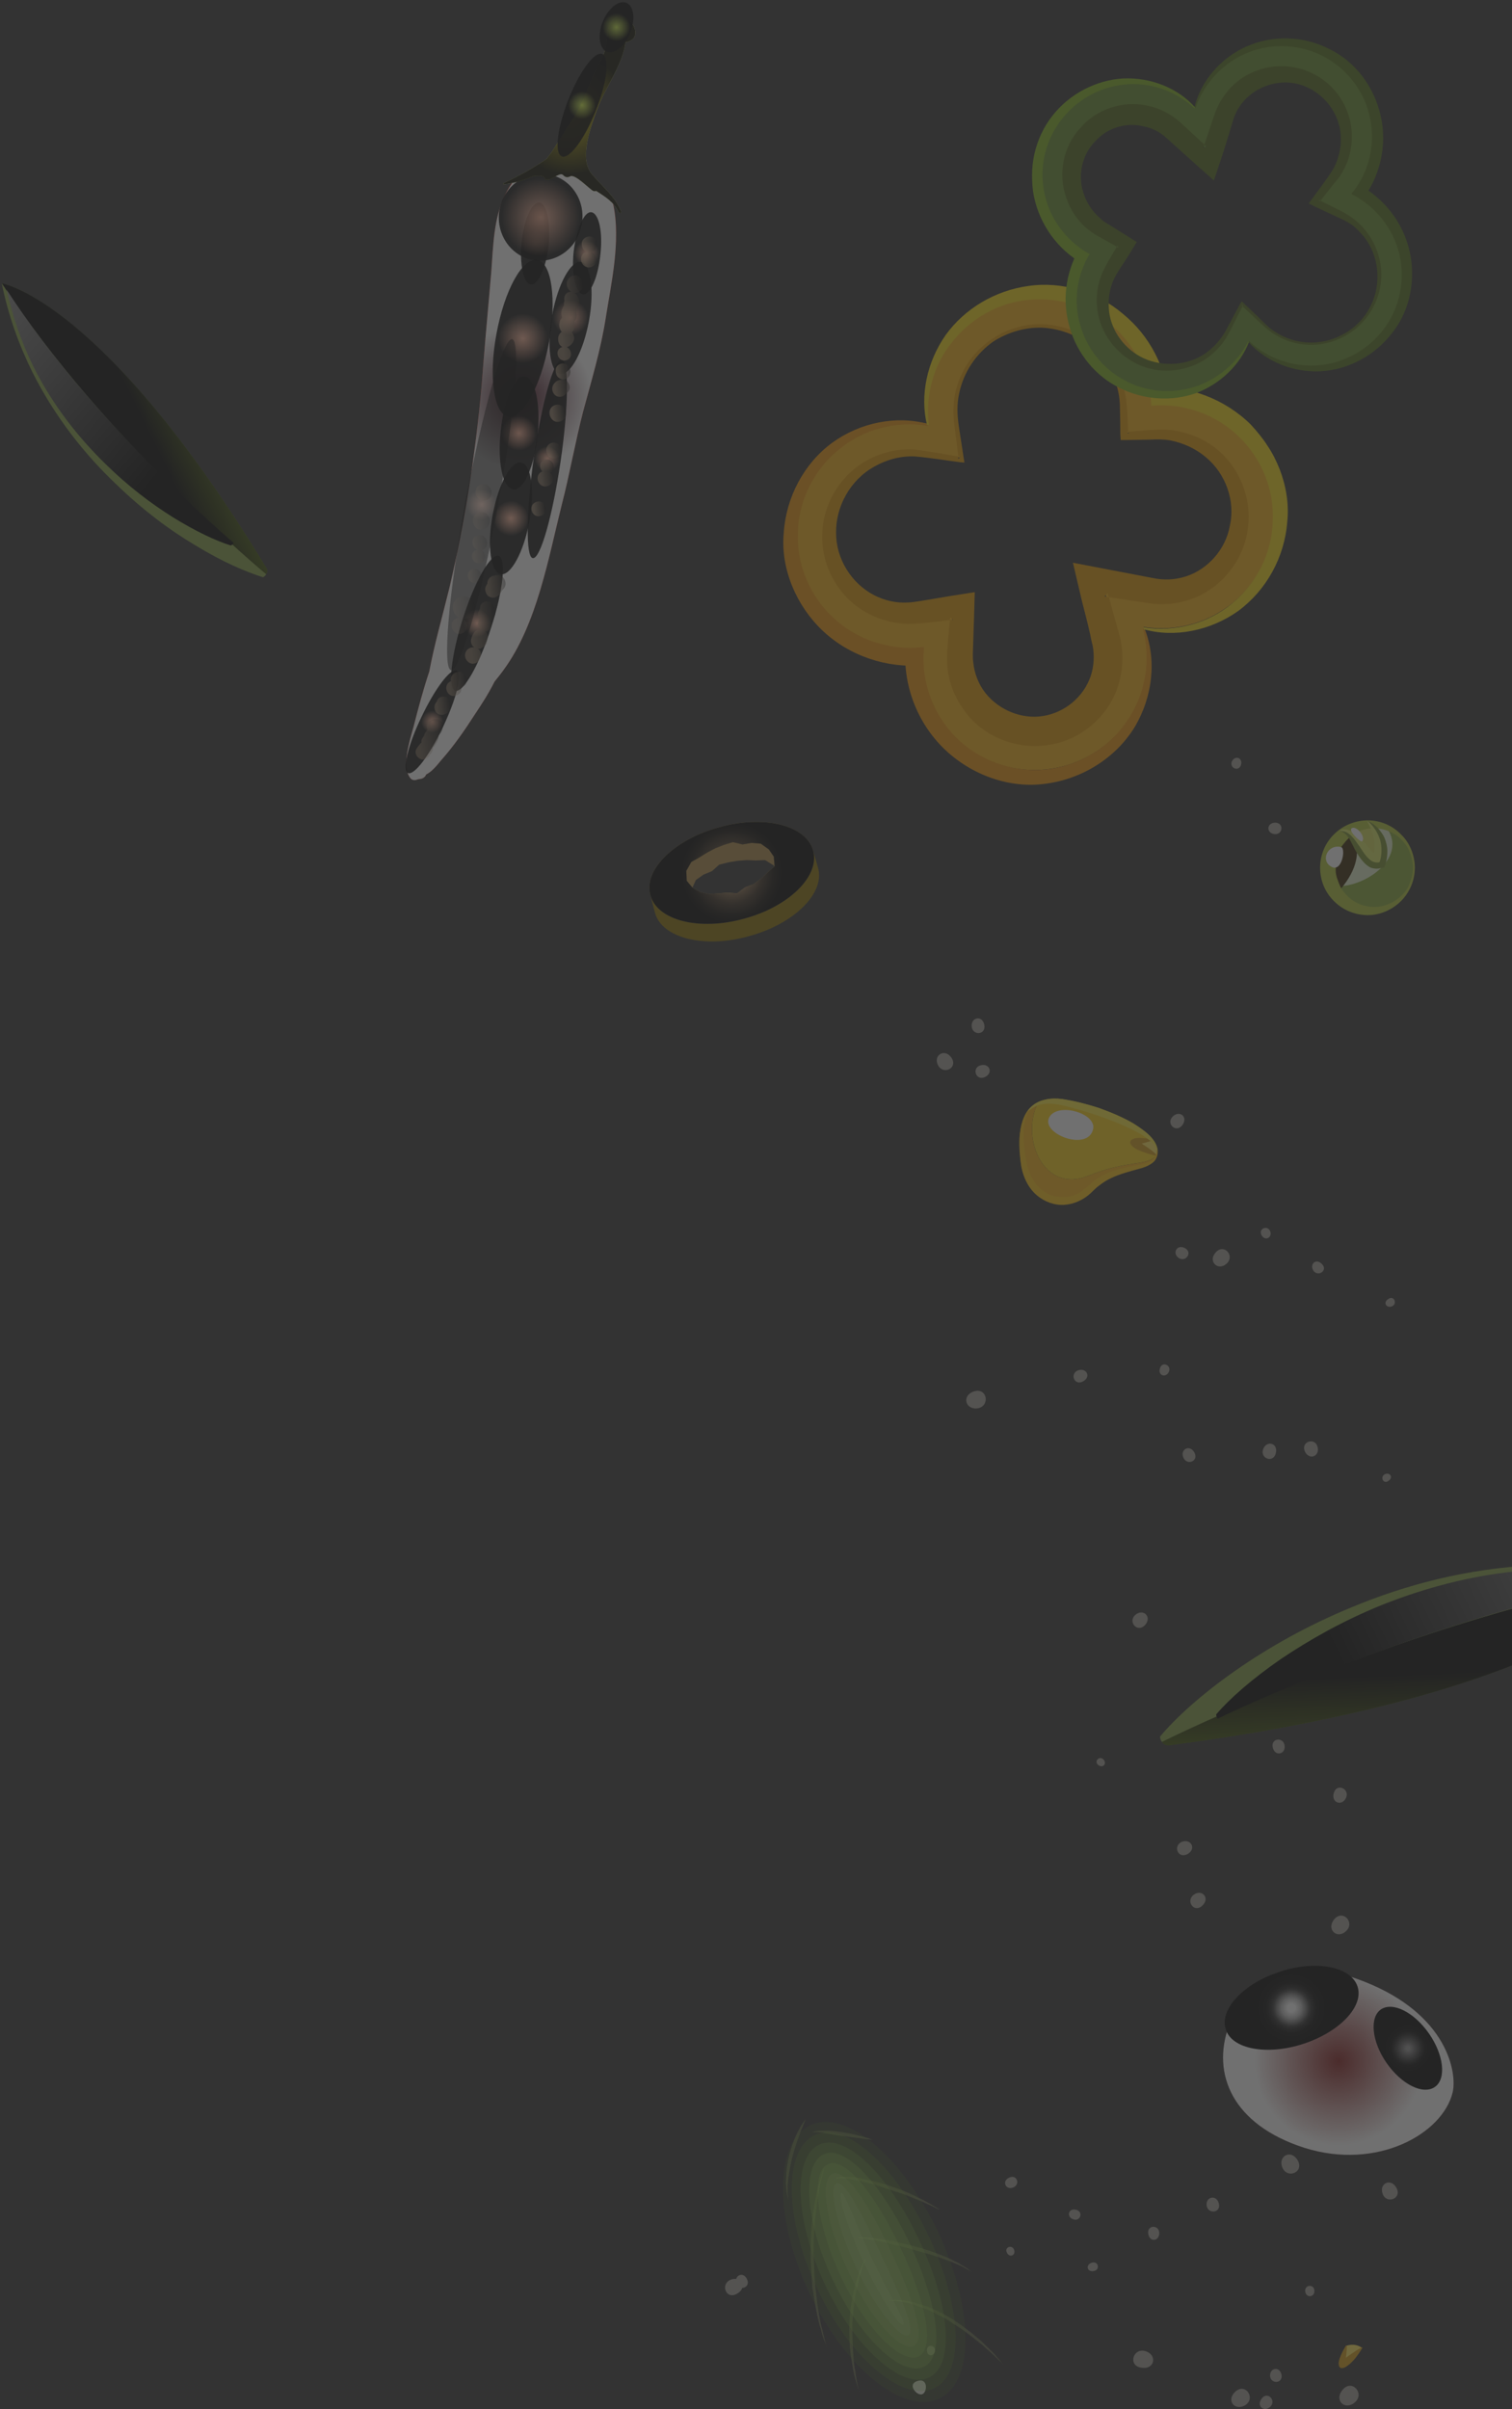 <svg width="422" height="672" viewBox="0 0 422 672" fill="none" xmlns="http://www.w3.org/2000/svg">
<rect x="0" y="0" width="422" height="672" fill="#333333" stroke="none"/>
<g opacity="0.3">
<path d="M203.923 635.925C200.937 637.205 202.643 641.576 205.629 639.87C208.721 638.271 206.908 634.752 203.923 635.925Z" fill="#A19E96"/>
<path d="M205.522 636.991C206.268 639.231 209.574 638.164 208.508 635.819C207.441 633.473 204.776 634.752 205.522 636.991Z" fill="#A19E96"/>
<path d="M260.966 655.757C261.18 654.158 258.727 653.731 258.727 655.544C258.621 657.463 260.753 657.463 260.966 655.757Z" fill="#A19E96"/>
<path d="M283.037 627.609C282.504 626.009 280.265 626.862 281.012 628.355C281.758 629.954 283.571 629.101 283.037 627.609Z" fill="#A19E96"/>
<path d="M282.717 610.229C284.85 609.483 283.89 606.391 281.651 607.457C279.519 608.417 280.691 610.975 282.717 610.229Z" fill="#A19E96"/>
<path d="M299.564 619.079C301.483 619.825 302.549 616.946 300.31 616.413C298.178 615.88 297.538 618.439 299.564 619.079Z" fill="#A19E96"/>
<path d="M305.428 633.473C307.134 633.047 306.494 630.488 304.575 631.234C302.762 631.98 303.615 634.006 305.428 633.473Z" fill="#A19E96"/>
<path d="M319.716 655.864C316.304 654.798 314.704 659.809 318.436 660.449C322.275 661.195 323.128 656.93 319.716 655.864Z" fill="#A19E96"/>
<path d="M323.554 622.917C323.554 620.572 320.142 620.572 320.462 623.024C320.782 625.583 323.554 625.263 323.554 622.917Z" fill="#A19E96"/>
<path d="M336.775 615.241C337.095 617.693 340.827 617.373 340.187 614.707C339.547 612.042 336.455 612.788 336.775 615.241Z" fill="#A19E96"/>
<path d="M347.758 670.791C350.423 668.765 347.544 664.607 344.772 667.166C342 669.725 344.879 672.817 347.758 670.791Z" fill="#A19E96"/>
<path d="M354.581 671.324C356.287 669.512 353.728 666.953 352.129 669.085C350.53 671.218 352.875 673.03 354.581 671.324Z" fill="#A19E96"/>
<path d="M354.475 662.794C354.688 665.14 358.1 664.927 357.673 662.475C357.247 660.022 354.368 660.449 354.475 662.794Z" fill="#A19E96"/>
<path d="M357.886 604.578C359.166 607.884 363.964 606.071 362.258 602.766C360.445 599.354 356.607 601.38 357.886 604.578Z" fill="#A19E96"/>
<path d="M366.843 639.018C366.843 637.098 364.07 637.205 364.284 639.231C364.604 641.15 366.949 640.83 366.843 639.018Z" fill="#A19E96"/>
<path d="M378.252 670.045C380.917 667.592 377.292 663.541 374.733 666.633C372.174 669.618 375.48 672.604 378.252 670.045Z" fill="#A19E96"/>
<path d="M379.424 594.129C378.038 597.114 382.516 599.354 383.689 595.835C384.755 592.316 380.81 591.037 379.424 594.129Z" fill="#A19E96"/>
<path d="M385.928 612.042C386.995 614.921 391.366 613.321 389.767 610.336C388.167 607.35 384.756 609.163 385.928 612.042Z" fill="#A19E96"/>
<path d="M384.649 593.703C381.983 595.409 384.436 599.354 387.101 597.115C389.767 594.982 387.314 591.89 384.649 593.703Z" fill="#A19E96"/>
<path d="M375.693 538.685C378.252 536.339 374.84 532.501 372.387 535.38C370.042 538.259 373.24 541.031 375.693 538.685Z" fill="#A19E96"/>
<path d="M375.692 501.474C376.759 499.021 373.133 497.315 372.28 500.087C371.427 502.966 374.626 503.926 375.692 501.474Z" fill="#A19E96"/>
<path d="M333.15 528.556C330.804 530.368 333.363 533.78 335.602 531.541C337.841 529.409 335.389 526.85 333.15 528.556Z" fill="#A19E96"/>
<path d="M329.951 513.735C327.286 514.802 328.672 518.533 331.337 517.254C334.003 515.868 332.51 512.882 329.951 513.735Z" fill="#A19E96"/>
<path d="M358.526 486.973C358.313 484.521 354.688 484.734 355.221 487.399C355.754 490.065 358.846 489.425 358.526 486.973Z" fill="#A19E96"/>
<path d="M346.905 477.377C343.493 476.844 342.533 481.855 346.265 482.068C349.997 482.282 350.316 478.017 346.905 477.377Z" fill="#A19E96"/>
<path d="M355.754 468.74C355.967 471.193 359.486 470.873 358.953 468.314C358.42 465.755 355.541 466.395 355.754 468.74Z" fill="#A19E96"/>
<path d="M363.751 458.398C365.137 457.225 363.538 454.986 362.045 456.479C360.659 457.865 362.258 459.464 363.751 458.398Z" fill="#A19E96"/>
<path d="M307.88 490.705C306.707 489.745 305.215 491.451 306.601 492.411C307.987 493.37 309.053 491.771 307.88 490.705Z" fill="#A19E96"/>
<path d="M386.462 411.271C385.076 412.017 386.142 414.149 387.528 413.083C389.021 412.124 387.848 410.524 386.462 411.271Z" fill="#A19E96"/>
<path d="M316.837 450.508C314.704 452.427 317.477 455.626 319.609 453.28C321.635 450.934 318.969 448.589 316.837 450.508Z" fill="#A19E96"/>
<path d="M367.696 403.487C366.95 400.928 363.005 402.101 364.177 404.873C365.457 407.539 368.549 406.153 367.696 403.487Z" fill="#A19E96"/>
<path d="M352.555 404.233C351.596 406.792 355.328 408.285 356.074 405.406C356.82 402.527 353.515 401.674 352.555 404.233Z" fill="#A19E96"/>
<path d="M330.271 406.579C331.231 408.925 334.643 407.645 333.364 405.193C332.084 402.847 329.312 404.233 330.271 406.579Z" fill="#A19E96"/>
<path d="M326.22 382.696C327.073 380.883 324.407 379.603 323.768 381.629C323.021 383.655 325.367 384.508 326.22 382.696Z" fill="#A19E96"/>
<path d="M300.843 382.269C298.498 383.229 299.884 386.641 302.229 385.361C304.682 384.082 303.189 381.416 300.843 382.269Z" fill="#A19E96"/>
<path d="M273.015 392.825C276.427 392.078 275.467 386.96 271.842 388.133C268.217 389.306 269.496 393.464 273.015 392.825Z" fill="#A19E96"/>
<path d="M366.63 354.547C368.016 356.253 370.681 354.334 368.975 352.628C367.269 350.815 365.35 352.735 366.63 354.547Z" fill="#A19E96"/>
<path d="M342.319 352.521C344.772 350.389 341.68 346.764 339.334 349.323C336.988 351.881 339.974 354.654 342.319 352.521Z" fill="#A19E96"/>
<path d="M354.474 343.352C353.621 341.646 351.062 342.818 352.129 344.631C353.195 346.337 355.221 345.164 354.474 343.352Z" fill="#A19E96"/>
<path d="M328.992 350.922C331.018 352.201 332.937 349.323 330.698 348.15C328.459 346.977 327.073 349.642 328.992 350.922Z" fill="#A19E96"/>
<path d="M261.819 297.184C263.312 299.956 267.47 297.93 265.551 295.051C263.632 292.279 260.326 294.412 261.819 297.184Z" fill="#A19E96"/>
<path d="M273.654 297.184C271.202 297.824 272.268 301.555 274.827 300.489C277.386 299.316 276.107 296.437 273.654 297.184Z" fill="#A19E96"/>
<path d="M327.286 311.471C325.366 313.391 328.139 316.163 329.951 313.924C331.764 311.578 329.205 309.552 327.286 311.471Z" fill="#A19E96"/>
<path d="M271.202 286.308C271.415 288.974 275.254 288.761 274.721 285.882C274.188 283.11 270.989 283.749 271.202 286.308Z" fill="#A19E96"/>
<path d="M388.594 364.357C390.087 363.61 389.021 361.264 387.528 362.331C385.822 363.29 386.995 365.103 388.594 364.357Z" fill="#A19E96"/>
<path d="M343.812 212.419C343.066 214.231 345.731 215.404 346.371 213.378C346.904 211.352 344.665 210.606 343.812 212.419Z" fill="#A19E96"/>
<path d="M355.754 232.677C358.1 232.89 358.42 229.478 355.861 229.478C353.408 229.585 353.408 232.464 355.754 232.677Z" fill="#A19E96"/>
<path d="M256.488 664.074C252.863 664.82 255.741 668.232 257.234 667.912C258.833 667.592 259.047 663.541 256.488 664.074Z" fill="#F5F5F5"/>
<path fill-rule="evenodd" clip-rule="evenodd" d="M262.459 200.797C258.407 194.612 256.701 187.469 257.341 180.645C245.932 181.924 234.31 177.02 227.486 166.784C217.89 152.283 221.729 132.771 236.23 123.068C243.16 118.377 251.263 116.884 258.94 118.164C257.554 106.755 262.459 94.92 272.695 88.096C287.195 78.393 306.814 82.338 316.517 96.839C319.715 101.637 321.421 106.968 321.741 112.299C332.723 111.447 343.812 116.458 350.316 126.267C360.019 140.768 356.074 160.386 341.573 169.983C334.749 174.567 326.753 176.06 319.182 174.887C322.701 187.682 317.903 201.756 306.281 209.433C291.78 219.136 272.162 215.297 262.459 200.797ZM301.909 203.036C310.439 197.278 314.278 186.829 311.612 177.02L308.413 165.291L320.355 167.21C326.326 168.17 332.297 166.784 337.308 163.479C348.184 156.228 351.063 141.514 343.812 130.532C339.121 123.495 330.804 119.443 322.274 120.083L314.384 120.723L313.958 112.833C313.638 108.568 312.252 104.623 310.013 101.104C302.762 90.228 287.942 87.243 277.066 94.6C269.603 99.611 265.551 108.248 266.724 117.204L268.003 127.653L257.661 125.841C251.69 124.881 245.612 126.16 240.601 129.572C229.726 136.823 226.74 151.643 233.99 162.519C239.002 169.876 247.532 173.821 256.488 172.861L265.871 171.795L265.018 181.285C264.591 186.722 265.977 191.947 268.963 196.425C276.213 207.301 291.034 210.286 301.909 203.036Z" fill="#F9B212"/>
<path d="M258.94 118.803C250.091 117.311 240.814 119.763 233.991 125.521C227.06 131.172 222.795 139.915 222.689 148.765C222.369 157.721 226.207 166.571 232.818 172.542C239.322 178.512 248.491 181.498 257.234 180.538L257.874 180.432V181.071C257.021 190.028 260.433 199.304 266.83 205.701C273.228 212.099 282.611 215.511 291.674 214.658C300.63 213.805 309.266 208.9 314.384 201.33C319.715 193.866 321.315 184.163 318.969 175.314L319.396 175.207C322.914 183.95 321.741 194.399 316.623 202.929C311.399 211.352 302.229 217.217 291.993 218.603C281.758 220.095 271.095 216.15 263.632 209.007C256.061 201.756 251.903 191.094 252.756 180.645L257.874 185.55C247.532 186.509 237.083 182.991 229.619 175.953C222.369 169.13 217.784 158.681 218.743 148.658C219.383 138.742 224.394 129.253 232.285 123.495C240.068 117.844 250.197 115.818 259.047 118.27L258.94 118.803Z" fill="#EF9506"/>
<path d="M319.182 174.994C327.926 176.38 337.202 173.928 343.919 168.277C350.743 162.732 355.008 154.202 355.221 145.353C355.648 136.61 352.129 127.867 345.732 121.789C339.441 115.605 330.485 112.513 321.848 113.153H321.315V112.726C320.782 104.409 316.837 96.413 310.546 90.975C304.255 85.537 295.725 82.872 287.409 83.618C279.092 84.258 271.202 88.629 265.978 95.133C260.646 101.531 258.194 110.167 259.26 118.484L258.727 118.59C256.701 110.274 258.727 100.891 263.952 93.427C269.283 86.07 277.706 81.059 286.982 79.779C296.365 78.393 306.174 81.379 313.425 87.563C320.888 93.641 325.58 102.703 326.326 112.406L321.422 108.141C331.551 107.288 341.893 111.34 349.037 118.377C350.636 120.083 352.555 122.429 353.622 124.135C355.221 126.48 356.181 128.506 357.14 130.852C358.953 135.543 359.806 140.661 359.273 145.566C358.526 155.482 353.408 164.651 345.625 170.409C337.841 175.954 327.819 177.979 319.182 175.527V174.994Z" fill="#F9D912"/>
<path fill-rule="evenodd" clip-rule="evenodd" d="M276.853 94.6C280.905 91.828 285.809 90.335 290.714 90.442C295.619 90.548 300.417 92.148 304.468 95.027C308.414 97.905 311.506 101.957 313.105 106.649C314.811 111.127 314.598 115.818 314.918 120.403L320.675 119.976C322.701 119.87 324.833 119.763 326.966 119.976C331.231 120.51 335.389 122.109 338.801 124.668C345.732 129.786 349.463 138.742 348.291 147.272C347.331 155.802 341.36 163.585 333.363 166.784C329.418 168.383 324.94 168.916 320.675 168.277L309.48 166.571L312.678 178.086C313.638 182.457 313.425 187.149 312.039 191.414C309.267 200.05 301.376 206.661 292.42 207.834C283.464 209.22 273.868 205.275 268.856 197.811C266.191 194.079 264.591 189.708 264.378 185.23C264.165 182.991 264.485 180.752 264.591 178.619L265.125 172.968C261.18 173.395 257.448 174.034 253.289 174.034C249.024 173.928 244.653 172.648 241.028 170.409C233.564 165.931 228.979 157.188 229.512 148.551C229.832 139.808 235.27 131.598 243.054 127.866C246.892 125.947 251.264 125.094 255.528 125.414C259.58 125.947 263.525 126.694 267.47 127.333L266.404 118.91C265.978 115.925 265.978 112.619 266.617 109.634C267.897 103.556 271.629 98.012 276.853 94.6ZM314.918 120.403L314.384 120.51L315.024 120.936C315.024 120.794 314.989 120.616 314.918 120.403ZM309.48 166.571L309.16 165.504L308.307 166.357L309.48 166.571ZM265.125 172.968C265.409 172.968 265.693 172.933 265.978 172.861L265.231 172.222L265.125 172.968ZM267.47 127.333V127.973L268.11 127.44C267.897 127.369 267.684 127.333 267.47 127.333ZM277.28 95.24C272.375 98.652 268.856 103.983 267.684 109.847C267.044 112.726 267.15 115.711 267.577 118.697L268.963 127.76L269.176 129.039L267.897 128.933C263.738 128.4 259.367 127.653 255.422 127.333C251.477 127.12 247.532 128.186 244.12 130.106C237.296 133.837 233.244 141.301 233.351 148.658C233.351 156.015 237.722 162.732 243.8 165.931C246.785 167.53 250.197 168.277 253.396 168.063C254.569 168.063 257.021 167.637 258.94 167.317L265.231 166.251L272.055 165.185L271.842 172.648L271.629 179.152L271.522 182.351C271.522 183.204 271.522 183.95 271.629 184.697C271.948 187.895 273.121 190.881 275.04 193.333C278.879 198.131 285.17 200.69 291.141 199.73C297.111 198.771 302.336 194.506 304.362 188.748C305.321 185.976 305.535 182.777 304.895 179.792L304.682 179.046V178.939C304.788 179.259 304.788 179.152 304.788 179.152L304.682 178.939L304.575 178.512L304.255 176.913L303.509 173.714L301.91 167.424L299.457 156.975L309.48 158.894L321.741 161.24C324.727 161.879 327.926 161.773 330.911 160.813C336.989 158.894 342.106 153.349 343.279 146.526C344.772 139.915 342.213 132.238 336.562 127.547C333.79 125.201 330.378 123.602 326.646 122.855C324.833 122.535 323.021 122.535 320.888 122.642L314.598 122.749H312.785L312.678 121.043C312.678 118.697 312.643 116.316 312.572 113.899C312.572 111.553 312.252 109.314 311.506 107.075C310.226 102.81 307.454 98.758 303.722 95.986C299.99 93.214 295.406 91.615 290.714 91.401C286.023 91.295 281.331 92.681 277.28 95.24ZM304.682 178.939C304.682 178.939 304.682 178.903 304.682 178.832V178.939ZM304.788 179.152C304.788 179.081 304.788 179.081 304.788 179.152V179.152Z" fill="#E29700"/>
<path fill-rule="evenodd" clip-rule="evenodd" d="M391.473 76.688C391.473 90.762 380.064 102.17 365.99 102.17C359.166 102.17 353.088 99.505 348.504 95.24C344.345 103.557 335.709 109.314 325.686 109.314C311.612 109.314 300.203 97.906 300.203 83.831C300.203 79.14 301.483 74.768 303.722 71.037C295.938 66.665 290.714 58.348 290.714 48.859C290.714 34.678 302.123 23.269 316.197 23.269C322.914 23.269 328.992 25.828 333.47 30.093C336.882 19.964 346.371 12.607 357.673 12.607C371.747 12.607 383.263 24.016 383.263 38.197C383.263 44.167 381.13 49.712 377.718 53.977C385.822 58.242 391.473 66.772 391.473 76.688ZM385.182 76.688C385.182 69.437 381.13 62.933 374.733 59.628L368.016 56.109L372.707 50.032C375.479 46.62 376.865 42.568 376.865 38.197C376.865 27.534 368.336 18.898 357.673 18.898C349.463 18.898 342.106 24.229 339.547 32.119L336.455 41.395L329.205 34.678C325.686 31.373 320.995 29.56 316.197 29.56C305.641 29.56 297.005 38.197 297.005 48.859C297.005 55.683 300.736 62.08 306.814 65.492L312.358 68.691L309.16 74.235C307.454 77.114 306.494 80.419 306.494 83.831C306.494 94.387 315.131 103.023 325.686 103.023C333.043 103.023 339.547 98.972 342.853 92.468L346.691 84.897L352.875 90.655C356.394 94.067 361.085 95.88 365.99 95.88C376.545 95.88 385.182 87.243 385.182 76.688Z" fill="#668C2A"/>
<path d="M348.61 95.133C353.835 100.145 361.298 102.597 368.549 101.851C375.692 101.104 382.41 97.159 386.568 91.295C390.833 85.431 392.219 77.647 390.513 70.717C388.807 63.679 383.902 57.602 377.505 54.297L377.185 54.083L377.398 53.764C382.09 48.112 383.902 40.329 382.41 33.079C381.024 25.828 376.225 19.431 369.721 15.912C363.324 12.394 355.221 11.861 348.397 14.633C341.573 17.298 336.029 23.163 333.683 30.093L333.363 29.987C335.069 22.736 340.613 16.232 347.757 13.034C355.008 9.728 363.751 9.941 371.001 13.673C378.358 17.192 383.689 24.442 385.395 32.545C387.208 40.542 385.182 49.392 380.064 55.896L378.998 51.418C386.248 55.15 391.579 62.08 393.392 69.97C395.204 77.754 393.605 86.497 388.7 92.681C383.902 99.078 376.439 103.13 368.655 103.556C360.978 103.983 353.302 100.891 348.397 95.347L348.61 95.133Z" fill="#517016"/>
<path d="M333.363 30.2C328.139 25.295 320.782 22.843 313.744 23.589C306.601 24.336 299.99 28.174 295.832 33.932C291.567 39.689 289.968 47.153 291.567 54.19C293.06 61.12 297.644 67.198 303.829 70.717L304.148 70.93L303.935 71.143C300.523 77.007 299.564 84.151 301.483 90.655C303.295 97.159 307.774 102.81 313.744 106.009C319.609 109.314 326.859 109.954 333.363 107.928C339.761 105.902 345.305 101.211 348.397 95.24L348.61 95.347C346.158 101.744 340.614 107.075 333.896 109.634C327.072 112.086 319.182 111.553 312.572 108.248C305.854 105.049 300.63 98.652 298.604 91.508C296.365 84.151 297.325 76.154 301.163 69.544L302.229 73.595C295.192 69.65 290.181 62.613 288.581 54.83C288.155 52.91 288.048 50.672 288.048 48.965C288.048 46.833 288.262 44.914 288.688 42.995C289.541 39.156 291.247 35.424 293.699 32.332C298.497 26.148 305.961 22.31 313.531 21.883C321.208 21.563 328.778 24.549 333.576 29.987L333.363 30.2Z" fill="#7EB21B"/>
<path fill-rule="evenodd" clip-rule="evenodd" d="M365.99 96.2C362.045 96.2 358.206 95.027 355.008 92.788C353.408 91.721 352.022 90.335 350.636 89.056L346.798 85.431C345.411 88.096 344.132 90.868 342.639 93.534C341.04 96.413 338.694 98.758 336.029 100.464C330.484 103.876 323.234 104.409 317.37 101.531C311.505 98.758 307.134 92.894 306.281 86.497C305.854 83.298 306.174 79.886 307.347 76.901C308.52 73.915 310.226 71.463 311.719 68.797L307.667 66.558C306.281 65.812 304.681 64.852 303.402 63.786C300.736 61.547 298.711 58.562 297.644 55.256C295.192 48.752 296.685 40.969 301.376 35.851C305.854 30.52 313.318 27.961 320.142 29.453C323.554 30.093 326.752 31.799 329.311 34.038L336.135 40.329L339.227 31.16C340.613 27.747 342.746 24.762 345.625 22.523C351.382 18.045 359.592 17.192 366.096 20.39C372.707 23.376 377.185 30.306 377.292 37.557C377.398 41.182 376.545 44.807 374.733 47.899C373.88 49.499 372.6 50.885 371.534 52.164L368.549 56.003L374.733 59.095C376.865 60.268 378.998 61.76 380.597 63.679C383.902 67.411 385.715 72.423 385.502 77.434C385.288 82.445 383.156 87.243 379.424 90.762C375.906 94.174 370.894 96.2 365.99 96.2ZM346.798 85.431C346.869 85.288 346.94 85.146 347.011 85.004L346.478 85.111L346.798 85.431ZM311.719 68.904L312.145 69.117L311.932 68.478C311.861 68.62 311.79 68.762 311.719 68.904ZM336.135 40.436L335.815 41.182L336.775 40.969L336.135 40.436ZM368.549 56.003L368.122 55.789L368.229 56.429L368.549 56.003ZM365.99 95.56C370.788 95.56 375.586 93.534 378.998 90.229C382.41 86.923 384.436 82.125 384.436 77.434C384.542 72.636 382.729 67.944 379.424 64.639C378.642 63.786 377.789 63.04 376.865 62.4C376.332 62.08 375.906 61.867 375.373 61.547C374.946 61.334 374.306 61.014 373.773 60.801L367.162 57.709L365.243 56.749L366.523 55.043L369.721 50.672L371.214 48.539C371.641 47.899 372.032 47.26 372.387 46.62C373.773 43.848 374.413 40.755 374.2 37.663C373.773 31.586 369.615 26.255 364.284 24.122C359.059 21.883 352.875 23.163 348.823 26.575C346.691 28.281 345.092 30.733 344.345 32.972C343.386 36.171 342.319 39.689 341.253 42.995L338.801 50.352L332.937 45.127L325.473 38.41C323.66 36.704 321.315 35.638 318.969 35.211C314.171 34.038 308.84 35.744 305.534 39.583C302.123 43.101 300.736 48.646 302.336 53.657C303.082 56.109 304.468 58.455 306.387 60.268C306.921 60.801 307.347 61.12 307.774 61.547L308.733 62.187L309.799 62.827L314.064 65.492L317.263 67.518L315.45 70.503C313.851 73.169 311.719 75.941 310.759 78.18C309.693 80.633 309.266 83.298 309.479 86.07C309.799 91.508 313.211 96.733 318.329 99.505C323.34 102.17 329.951 102.277 335.282 99.292C337.841 97.799 340.08 95.56 341.68 93.001C343.172 90.335 344.665 87.456 346.158 84.684L346.584 84.044L347.011 84.471L351.169 88.416C352.555 89.802 353.835 91.188 355.434 92.254C358.526 94.387 362.151 95.56 365.99 95.56Z" fill="#516917"/>
<path d="M381.557 229.158C388.7 229.158 394.458 234.916 394.458 242.06C394.458 249.203 388.7 254.961 381.557 254.961C374.52 254.961 368.655 249.203 368.655 242.06C368.655 237.795 370.788 234.063 373.88 231.717C378.678 231.291 380.597 241.42 384.755 240.354C384.755 240.354 387.208 234.383 381.557 229.158Z" fill="#87A836"/>
<g style="mix-blend-mode:multiply">
<path d="M378.465 246.325C384.969 244.192 391.579 237.688 387.208 231.184C386.781 230.758 386.355 230.331 385.822 229.905C384.542 229.478 383.049 229.158 381.557 229.158C387.208 234.383 384.755 240.354 384.755 240.354C380.597 241.42 378.678 231.291 373.88 231.717C370.788 234.063 368.655 237.795 368.655 242.06C368.655 243.766 369.082 245.365 369.615 246.858C372.6 247.391 375.479 247.391 378.465 246.325Z" fill="#E0EECA"/>
</g>
<g style="mix-blend-mode:screen">
<path d="M378.465 234.703C377.185 232.997 375.692 231.504 373.88 231.717C370.788 234.063 368.655 237.795 368.655 242.06C368.655 245.258 369.935 248.244 371.854 250.483C376.652 245.792 379.744 240.567 378.465 234.703Z" fill="#362605"/>
</g>
<path d="M381.557 229.158C387.208 234.383 384.756 240.354 384.756 240.354C380.597 241.42 378.678 231.291 373.88 231.717C376.013 230.118 378.678 229.158 381.557 229.158Z" fill="#D2DB58"/>
<path fill-rule="evenodd" clip-rule="evenodd" d="M394.885 242.06C394.885 245.472 393.499 248.884 391.046 251.336C388.594 253.788 385.182 255.281 381.77 255.281C378.251 255.281 374.839 253.895 372.387 251.442C369.828 248.99 368.442 245.578 368.442 242.06C368.442 238.541 369.828 235.129 372.387 232.677C374.839 230.224 378.251 228.838 381.77 228.838C385.182 228.838 388.594 230.224 391.046 232.783C393.499 235.129 394.885 238.648 394.885 242.06ZM394.351 242.06C394.351 240.354 393.925 238.754 393.285 237.262C392.645 235.769 391.473 234.489 390.3 233.423C387.741 231.397 384.542 230.758 381.77 231.184C378.891 231.611 376.545 233.317 375.053 235.342C374.2 236.302 373.667 237.475 373.347 238.541C372.92 239.678 372.743 240.851 372.814 242.06C372.707 243.232 372.92 244.405 373.347 245.472C373.773 246.644 374.2 247.817 375.053 248.777C376.545 250.803 378.891 252.402 381.77 252.829C384.542 253.362 387.741 252.615 390.3 250.589C391.473 249.63 392.645 248.35 393.285 246.858C393.925 245.365 394.351 243.766 394.351 242.06Z" fill="#B0C236"/>
<path d="M373.987 231.611C375.266 231.397 376.546 232.144 377.399 232.997C378.252 233.85 378.998 234.916 379.638 235.876C380.384 236.835 381.024 237.901 381.877 238.754C382.623 239.714 383.689 240.46 384.755 240.14L384.649 240.247C385.395 238.434 385.395 236.302 384.862 234.276C384.329 232.357 383.156 230.651 381.664 229.265L381.77 229.052C382.836 229.478 383.689 230.118 384.542 230.971C385.289 231.824 386.035 232.783 386.462 233.85C386.888 234.916 387.208 236.195 387.208 237.368C387.208 238.648 387.101 239.714 386.675 241.1L386.355 241.953L385.289 242.166C384.329 242.486 382.943 242.273 382.197 241.846C381.344 241.313 380.81 240.78 380.277 240.14C379.318 239.074 378.785 238.008 378.145 236.942C377.612 235.876 377.079 234.809 376.546 233.85C375.906 232.997 375.266 232.144 373.987 231.824V231.611Z" fill="#768E2D"/>
<path d="M373.987 231.611C375.266 230.971 376.972 231.611 378.038 232.357C379.211 233.103 380.064 234.17 380.81 235.023C381.663 235.982 382.41 236.942 383.05 237.688C383.476 238.008 383.796 238.221 384.009 238.328C384.222 238.434 384.222 238.434 384.329 238.434L383.05 239.607C383.263 239.074 383.476 238.115 383.583 237.262C383.654 236.409 383.654 235.556 383.583 234.703C383.476 233.85 383.263 232.89 382.943 232.037C382.623 231.077 382.197 230.224 381.664 229.265L381.77 229.052C383.369 230.438 384.542 232.25 385.182 234.276C385.715 236.195 385.715 238.434 385.075 240.46H384.969L384.862 240.567C384.222 240.674 383.583 240.567 382.943 240.247C382.41 239.927 381.983 239.501 381.557 239.074C380.704 238.115 380.064 237.048 379.424 236.089C378.678 235.023 378.038 234.063 377.185 233.21C376.332 232.357 375.266 231.717 373.987 231.824V231.611Z" fill="#D8E561"/>
<g style="mix-blend-mode:screen">
<path d="M374.306 236.302C370.575 235.342 368.442 240.034 371.534 241.74C374.52 243.552 375.692 236.622 374.306 236.302Z" fill="white"/>
</g>
<g style="mix-blend-mode:screen">
<path d="M380.171 234.703C381.237 233.53 378.785 230.438 377.399 230.971C375.906 231.504 379.851 235.129 380.171 234.703Z" fill="white"/>
</g>
<path d="M322.807 322.24C312.785 319.681 313.958 316.269 321.634 317.869C322.487 318.864 322.914 319.823 322.914 320.747C322.914 321.316 322.878 321.814 322.807 322.24Z" fill="#FFE357"/>
<path d="M303.402 328.104C315.237 323.306 320.248 325.439 322.807 322.24C321.421 327.145 311.719 325.012 305.001 331.836C297.644 339.406 286.449 335.461 284.956 324.479C283.89 316.483 284.743 309.765 289.754 307.42C284.636 317.762 291.46 332.796 303.402 328.104Z" fill="#F9B212"/>
<path d="M297.324 306.78C307.027 308.379 318.116 313.177 321.634 317.869C313.958 316.269 312.785 319.681 322.807 322.24C320.248 325.439 315.237 323.306 303.402 328.104C291.46 332.796 284.636 317.762 289.754 307.42C291.673 306.46 294.126 306.247 297.324 306.78Z" fill="#FCCF10"/>
<g style="mix-blend-mode:screen">
<path d="M316.303 319.681C314.278 317.975 316.517 316.802 321.635 317.869C318.116 313.177 307.027 308.379 297.325 306.78C296.543 306.638 295.796 306.531 295.085 306.46C299.99 316.376 307.667 319.468 316.303 319.681Z" fill="#FCCF10"/>
</g>
<path d="M321.741 318.082C320.355 318.615 319.182 318.828 318.116 319.148C317.583 319.361 317.05 319.468 317.05 319.575C317.05 319.646 317.121 319.61 317.263 319.468C317.369 319.361 317.583 319.041 317.583 318.722C317.583 318.082 317.369 318.082 317.476 318.082C317.583 318.295 318.009 318.615 318.436 318.828C318.862 319.148 319.289 319.468 319.822 319.788C320.781 320.428 321.848 321.174 322.914 322.24L322.807 322.453C321.599 322.169 320.39 321.814 319.182 321.387C318.009 320.961 316.836 320.534 315.877 319.575C315.663 319.361 315.45 319.041 315.45 318.615C315.45 318.189 315.877 317.869 316.197 317.762C316.836 317.442 317.369 317.442 318.009 317.442C319.289 317.442 320.568 317.655 321.848 317.869L321.741 318.082Z" fill="#D49912"/>
<path d="M322.914 320.854C322.381 319.255 321.101 318.188 319.715 317.229C318.329 316.269 316.837 315.523 315.344 314.777C312.287 313.355 309.16 312.111 305.961 311.045C302.762 309.979 299.457 309.019 296.258 308.273C294.659 307.953 293.06 307.739 291.46 307.953C289.861 308.059 288.368 308.806 287.089 309.872L286.875 309.765C287.942 308.379 289.434 307.313 291.247 306.886C292.953 306.353 294.659 306.353 296.472 306.567C299.884 307.1 303.295 307.953 306.601 309.019C309.906 310.192 313.211 311.578 316.197 313.284C317.69 314.243 319.182 315.203 320.462 316.376C321.741 317.549 322.914 319.041 323.127 320.854H322.914Z" fill="#FCE83B"/>
<path d="M287.089 309.872C285.809 312.324 285.596 314.99 285.702 317.549C285.809 320.108 286.129 322.773 286.769 325.332C287.408 327.571 288.475 329.811 290.181 331.41C291.78 332.903 293.912 333.862 296.151 333.862C298.391 334.075 300.63 333.329 302.442 331.836C303.402 331.197 304.255 330.237 305.534 329.277C306.707 328.318 307.987 327.678 309.373 327.145C312.038 325.972 314.811 325.546 317.369 325.012C318.756 324.799 320.035 324.479 321.101 323.946C322.061 323.307 322.807 322.24 322.914 320.854H323.127C323.234 322.24 322.701 323.733 321.528 324.479C320.355 325.332 319.075 325.759 317.796 326.079C315.13 326.825 312.571 327.465 310.119 328.638C308.946 329.171 307.773 329.917 306.707 330.77C305.641 331.516 304.788 332.583 303.722 333.436C301.589 335.142 298.817 336.208 296.045 336.101C293.273 335.995 290.607 334.715 288.688 332.796C286.769 330.877 285.596 328.211 285.063 325.546C284.636 322.88 284.423 320.214 284.53 317.442C284.743 314.777 285.276 312.004 286.875 309.765L287.089 309.872Z" fill="#FAC112"/>
<g style="mix-blend-mode:color-dodge">
<path d="M305.108 314.883C305.961 310.405 294.766 307.313 292.74 311.898C290.82 316.483 303.828 321.281 305.108 314.883Z" fill="white"/>
</g>
<path d="M380.064 654.904C374.306 663.434 371.534 661.089 375.692 654.371C376.829 654.016 377.86 653.98 378.784 654.265C379.282 654.407 379.708 654.62 380.064 654.904Z" fill="#FFE357"/>
<path d="M375.905 654.478C375.905 655.864 375.692 657.143 375.585 658.21C375.585 658.743 375.585 659.276 375.692 659.382C375.692 659.382 375.692 659.311 375.692 659.169C375.585 659.063 375.372 658.743 375.052 658.636C374.413 658.316 374.306 658.529 374.413 658.423C374.626 658.423 375.052 658.103 375.479 657.783C375.905 657.57 376.332 657.143 376.865 656.824C377.825 656.184 378.784 655.437 380.17 654.798L380.277 654.904C379.637 655.971 378.891 657.037 378.144 657.996C377.291 658.956 376.439 659.809 375.266 660.449C374.946 660.555 374.519 660.662 374.199 660.555C373.773 660.342 373.666 659.916 373.666 659.596C373.56 658.849 373.773 658.316 373.986 657.676C374.413 656.504 375.052 655.331 375.692 654.265L375.905 654.478Z" fill="#D49912"/>
<path d="M342.852 565.447C338.268 578.455 343.812 592.636 364.07 599.14C384.435 605.538 402.668 595.195 405.44 583.68C406.72 578.242 404.054 562.035 381.023 552.866C357.886 543.803 347.437 552.439 342.852 565.447Z" fill="#832732"/>
<path style="mix-blend-mode:screen" d="M342.852 565.447C338.268 578.455 343.812 592.636 364.07 599.14C384.435 605.538 402.668 595.195 405.44 583.68C406.72 578.242 404.054 562.035 381.023 552.866C357.886 543.803 347.437 552.439 342.852 565.447Z" fill="url(#paint0_linear_29_59299)"/>
<path style="mix-blend-mode:screen" d="M342.532 566.3C338.481 579.095 344.238 592.743 364.07 599.14C384.009 605.431 401.921 595.515 405.227 584.32C384.435 585.173 358.206 580.908 342.532 566.3Z" fill="url(#paint1_linear_29_59299)"/>
<path style="mix-blend-mode:multiply" d="M342.852 565.447C338.268 578.455 343.812 592.636 364.07 599.14C384.435 605.538 402.668 595.195 405.44 583.68C406.72 578.242 404.054 562.035 381.023 552.866C357.886 543.803 347.437 552.439 342.852 565.447Z" fill="url(#paint2_radial_29_59299)"/>
<path style="mix-blend-mode:screen" d="M363.75 570.139C353.621 573.444 343.812 571.632 342.106 566.087C340.293 560.543 347.01 553.292 357.246 549.987C367.375 546.682 377.078 548.601 378.891 554.145C380.703 559.69 373.879 566.833 363.75 570.139Z" fill="url(#paint3_radial_29_59299)"/>
<path style="mix-blend-mode:screen" d="M386.994 575.47C382.836 569.499 382.196 562.782 385.395 560.543C388.7 558.304 394.671 561.289 398.829 567.26C402.988 573.231 403.734 579.948 400.429 582.187C397.124 584.426 391.153 581.441 386.994 575.47Z" fill="url(#paint4_radial_29_59299)"/>
<path d="M214.585 236.942L215.972 238.968L216.185 241.633L216.078 241.74L215.972 241.42L213.519 239.927L210.96 240.034L208.401 239.927L205.736 240.141L203.283 240.567L200.724 241.207L198.699 243.019L196.353 243.979L194.221 245.472L193.261 247.604L191.662 245.685L191.555 242.913L192.941 240.46L195.18 239.181L197.419 237.795L199.658 236.622L202.111 235.662L204.563 234.916L207.229 235.556L209.787 235.129L212.346 235.343L214.585 236.942Z" fill="#AD8846"/>
<path d="M207.762 256.241C220.343 252.829 228.873 244.299 226.954 237.262L228.34 242.166C230.259 249.204 221.623 257.733 209.041 261.145C196.566 264.664 184.731 261.678 182.812 254.641L181.532 249.737C183.451 256.774 195.18 259.759 207.762 256.241Z" fill="#897000"/>
<path fill-rule="evenodd" clip-rule="evenodd" d="M200.724 230.758C213.306 227.239 225.035 230.225 226.954 237.262C228.873 244.299 220.343 252.829 207.762 256.241C195.18 259.759 183.451 256.774 181.532 249.737C179.506 242.7 188.143 234.17 200.724 230.758ZM216.078 241.74L216.185 241.633L215.972 238.968L214.585 236.942L212.346 235.343L209.787 235.129L207.228 235.556L204.563 234.916L202.111 235.662L199.658 236.622L197.419 237.795L195.18 239.181L192.941 240.46L191.555 242.913L191.661 245.685L193.261 247.604L195.5 248.884L198.059 249.417L200.618 249.204L203.07 248.99L205.736 249.204L207.975 247.498L210.32 246.645L212.346 245.152L214.159 243.446L216.078 241.74Z" fill="#B69F4A"/>
<path style="mix-blend-mode:screen" fill-rule="evenodd" clip-rule="evenodd" d="M200.724 230.758C213.306 227.239 225.035 230.225 226.954 237.262C228.873 244.299 220.343 252.829 207.762 256.241C195.18 259.759 183.451 256.774 181.532 249.737C179.506 242.7 188.143 234.17 200.724 230.758ZM216.078 241.74L216.185 241.633L215.972 238.968L214.585 236.942L212.346 235.343L209.787 235.129L207.228 235.556L204.563 234.916L202.111 235.662L199.658 236.622L197.419 237.795L195.18 239.181L192.941 240.46L191.555 242.913L191.661 245.685L193.261 247.604L195.5 248.884L198.059 249.417L200.618 249.204L203.07 248.99L205.736 249.204L207.975 247.498L210.32 246.645L212.346 245.152L214.159 243.446L216.078 241.74Z" fill="url(#paint5_radial_29_59299)"/>
<path d="M462.91 439.526C462.91 439.526 442.012 471.726 326.113 486.866C326.113 486.866 324.94 486.866 324.3 485.907C324.3 485.907 394.458 450.828 462.91 439.526Z" fill="#496913"/>
<path style="mix-blend-mode:screen" d="M462.91 439.526C462.91 439.526 442.012 471.726 326.113 486.866C326.113 486.866 324.94 486.866 324.3 485.907C324.3 485.907 394.458 450.828 462.91 439.526Z" fill="url(#paint6_linear_29_59299)"/>
<path d="M428.151 436.647C439.347 436.114 450.968 436.86 462.91 439.526C394.458 450.828 324.3 485.907 324.3 485.907C323.98 485.48 323.767 485.054 323.767 484.414C328.139 479.19 335.389 472.579 344.879 465.968C353.728 459.784 364.71 453.493 377.185 448.375C392.219 442.085 409.599 437.5 428.151 436.647Z" fill="#829E44"/>
<path style="mix-blend-mode:screen" d="M429.857 437.82C439.453 437.393 449.582 438.033 459.924 440.166C400.642 449.762 339.867 479.403 339.867 479.403C339.654 479.19 339.44 478.763 339.44 478.23C343.172 473.858 349.463 468.314 357.673 462.663C365.457 457.438 374.839 452.107 385.608 447.736C398.723 442.511 413.65 438.566 429.857 437.82Z" fill="url(#paint7_linear_29_59299)"/>
<path d="M0.486 79.033C0.486 79.033 28.954 83.618 74.482 158.681C74.482 158.681 74.802 159.427 74.269 160.173C74.269 160.173 28.954 122.642 0.486 79.033Z" fill="#496913"/>
<path style="mix-blend-mode:screen" d="M0.486 79.033C0.486 79.033 28.954 83.618 74.482 158.681C74.482 158.681 74.802 159.427 74.269 160.173C74.269 160.173 28.954 122.642 0.486 79.033Z" fill="url(#paint8_linear_29_59299)"/>
<path d="M9.016 103.77C5.284 96.2 2.298 87.99 0.486 79.033C28.954 122.642 74.269 160.173 74.269 160.173C74.162 160.493 73.843 160.813 73.416 161.026C68.618 159.534 61.901 156.655 54.437 152.07C47.4 147.912 39.83 142.261 32.579 135.224C23.623 126.8 15.306 116.245 9.016 103.77Z" fill="#829E44"/>
<path style="mix-blend-mode:screen" d="M9.336 102.277C6.137 95.773 3.578 88.629 1.872 80.846C26.395 118.697 65.206 151.43 65.206 151.43C65.064 151.715 64.815 151.963 64.46 152.177C60.301 150.897 54.651 148.232 48.253 144.287C42.282 140.555 35.778 135.65 29.594 129.573C22.024 122.216 14.774 113.153 9.336 102.277Z" fill="url(#paint9_linear_29_59299)"/>
<g style="mix-blend-mode:screen" opacity="0.4">
<g opacity="0.9">
<path d="M230.258 604.152C230.258 604.152 230.045 604.898 229.725 606.178C229.512 606.711 229.405 607.564 229.086 608.417C228.872 609.376 228.766 610.336 228.553 611.509C227.7 615.987 227.06 622.278 227.06 628.675C227.166 630.275 227.166 631.874 227.273 633.473C227.273 635.073 227.486 636.672 227.593 638.165C227.806 639.764 227.913 641.257 228.126 642.643C228.339 644.029 228.553 645.415 228.766 646.588C228.979 647.867 229.228 648.969 229.512 649.893C229.725 650.959 229.939 651.848 230.152 652.559C230.472 653.945 230.685 654.798 230.685 654.798C230.685 654.798 230.472 653.945 229.939 652.559C229.654 651.848 229.405 650.995 229.192 650C228.837 649.005 228.517 647.867 228.233 646.588C228.019 645.415 227.7 644.029 227.486 642.643C227.166 641.15 227.06 639.657 226.74 638.165C226.633 636.565 226.527 634.966 226.42 633.367C226.313 631.767 226.207 630.061 226.207 628.462C226.207 626.863 226.313 625.263 226.313 623.664C226.42 622.171 226.527 620.572 226.74 619.079C227.06 616.094 227.486 613.535 228.019 611.189C228.339 610.123 228.552 609.163 228.872 608.204C229.086 607.351 229.299 606.604 229.512 605.964C230.045 604.792 230.258 604.152 230.258 604.152Z" fill="url(#paint10_linear_29_59299)"/>
<path d="M241.667 629.955C241.667 629.955 241.454 630.488 241.134 631.341C240.708 632.3 240.388 633.58 239.855 635.286C239.641 636.032 239.535 636.992 239.322 637.951C239.002 638.911 238.895 639.977 238.682 641.044C238.362 643.069 238.042 645.415 237.935 647.867C237.829 650.213 237.935 652.665 238.042 654.905C238.149 656.077 238.149 657.144 238.255 658.21C238.362 659.276 238.469 660.342 238.682 661.195C238.895 663.008 239.215 664.607 239.428 665.673C239.641 666.74 239.855 667.379 239.855 667.379C239.855 667.379 239.641 666.74 239.322 665.673C239.002 664.607 238.469 663.008 238.149 661.195C237.829 659.276 237.402 657.144 237.189 654.798C237.082 652.452 236.976 650 237.083 647.548C237.189 645.095 237.509 642.749 237.935 640.617C238.362 638.485 238.895 636.565 239.428 634.966C239.961 633.367 240.494 632.087 240.921 631.234C241.347 630.381 241.667 629.955 241.667 629.955Z" fill="url(#paint11_linear_29_59299)"/>
<path d="M248.171 641.79C248.171 641.79 248.598 641.683 249.558 641.577C250.411 641.577 251.797 641.577 253.396 641.897C254.249 642.003 254.995 642.216 255.955 642.536C256.915 642.749 257.874 643.069 258.834 643.389C260.86 644.242 262.992 645.202 265.018 646.481C266.084 647.014 267.044 647.761 268.003 648.4C269.07 649.147 269.923 649.893 270.882 650.533C271.735 651.279 272.588 652.026 273.441 652.665C274.294 653.412 274.934 654.158 275.68 654.798C276.32 655.438 276.96 656.077 277.493 656.61C277.99 657.179 278.417 657.677 278.772 658.103C279.519 658.956 279.945 659.489 279.945 659.489C279.945 659.489 279.519 658.956 278.666 658.316C278.346 657.89 277.813 657.463 277.28 656.93C276.746 656.397 276.107 655.864 275.36 655.224C274.721 654.585 273.974 653.945 273.121 653.305C272.268 652.665 271.415 651.919 270.562 651.279C269.603 650.64 268.75 649.893 267.683 649.253C266.724 648.614 265.764 647.974 264.805 647.334C262.779 646.161 260.646 645.095 258.727 644.242C257.767 643.922 256.808 643.496 255.955 643.176C255.031 642.892 254.178 642.643 253.396 642.43C251.797 642.11 250.517 641.896 249.558 641.79C248.705 641.79 248.171 641.79 248.171 641.79Z" fill="url(#paint12_linear_29_59299)"/>
<path d="M239.428 624.304C239.428 624.304 239.535 624.197 239.748 624.197C239.961 624.09 240.281 624.09 240.708 624.09C241.667 624.197 242.84 624.197 244.333 624.41C245.826 624.624 247.638 624.837 249.557 625.263C251.37 625.69 253.396 626.116 255.422 626.649C257.448 627.183 259.473 627.822 261.393 628.569C263.205 629.208 265.018 629.955 266.51 630.808C267.257 631.128 267.897 631.447 268.43 631.874C269.069 632.194 269.602 632.514 270.029 632.834C270.775 633.473 271.308 633.793 271.308 633.793C271.308 633.793 270.775 633.473 269.922 633.047C269.496 632.727 268.963 632.514 268.43 632.194C267.79 631.874 267.15 631.661 266.404 631.341C265.657 630.914 264.805 630.701 263.952 630.381C263.099 630.061 262.246 629.741 261.286 629.422C259.367 628.782 257.448 628.249 255.422 627.716C251.37 626.543 247.425 625.583 244.439 624.943C242.84 624.73 241.667 624.41 240.708 624.41C239.855 624.197 239.428 624.304 239.428 624.304Z" fill="url(#paint13_linear_29_59299)"/>
<path d="M232.711 608.097C232.711 608.097 232.782 608.026 232.924 607.884C233.137 607.777 233.351 607.564 233.777 607.457C234.097 607.351 234.63 607.351 235.163 607.244C235.696 607.244 236.336 607.244 237.083 607.244C238.469 607.351 240.175 607.564 241.881 607.99C243.693 608.417 245.612 608.843 247.532 609.483C249.451 610.123 251.263 610.762 253.076 611.509C254.782 612.255 256.488 613.108 257.767 613.748C260.54 615.241 262.352 616.413 262.352 616.413C262.352 616.413 261.926 616.307 261.073 615.88C260.326 615.454 259.047 614.921 257.661 614.281C256.275 613.748 254.675 613.002 252.969 612.362C251.263 611.722 249.344 611.082 247.425 610.549C245.612 609.909 243.693 609.27 241.987 608.843C240.175 608.417 238.575 608.097 237.189 607.884C236.443 607.777 235.803 607.67 235.27 607.67C234.737 607.67 234.204 607.564 233.884 607.67C233.457 607.741 233.137 607.813 232.924 607.884C232.711 607.99 232.711 608.097 232.711 608.097Z" fill="url(#paint14_linear_29_59299)"/>
<path d="M226.74 594.876C226.74 594.876 226.953 594.556 227.38 594.556C227.806 594.449 228.446 594.343 229.299 594.343C230.792 594.236 232.924 594.449 235.057 594.769C237.189 595.089 239.321 595.622 240.921 596.049C242.52 596.475 243.586 596.902 243.586 596.902C243.586 596.902 242.52 596.795 240.921 596.582C239.428 596.368 237.296 596.155 235.163 595.835C233.031 595.515 230.898 595.196 229.299 594.876C228.553 594.876 227.913 594.662 227.486 594.769C227.202 594.769 227.024 594.769 226.953 594.769C226.847 594.769 226.74 594.876 226.74 594.876Z" fill="url(#paint15_linear_29_59299)"/>
<path d="M224.821 591.144C224.821 591.144 224.394 592.53 223.541 594.449C222.795 596.368 221.835 599.034 221.089 601.913C220.449 604.685 219.916 607.671 219.81 609.91C219.81 611.082 219.81 612.042 219.916 612.788C219.987 613.499 220.023 613.855 220.023 613.855C220.023 613.855 219.952 613.499 219.81 612.788C219.596 612.042 219.49 611.082 219.383 609.91C219.276 608.63 219.383 607.244 219.49 605.858C219.596 604.365 219.916 602.872 220.236 601.38C220.982 598.501 221.942 595.835 223.008 594.023C223.435 593.063 223.968 592.423 224.288 591.89C224.608 591.357 224.821 591.144 224.821 591.144Z" fill="url(#paint16_linear_29_59299)"/>
</g>
</g>
<g style="mix-blend-mode:screen" opacity="0.7">
<path opacity="0.2" d="M261.819 622.598C251.797 601.593 236.123 588.158 226.1 592.85C216.078 597.648 215.971 618.653 225.887 639.657C235.91 660.662 252.116 673.777 262.139 669.085C272.162 664.394 271.735 643.709 261.819 622.598Z" fill="#68A81E"/>
<path opacity="0.3" d="M259.153 623.664C249.984 604.259 236.016 591.464 227.38 595.622C218.636 599.674 218.85 618.973 228.126 638.485C237.296 657.997 252.01 670.258 260.753 666.207C269.389 662.048 268.429 643.176 259.153 623.664Z" fill="#75B42B"/>
<path opacity="0.4" d="M256.488 624.73C248.065 606.817 236.016 594.769 228.553 598.288C221.196 601.806 221.835 619.399 230.259 637.312C238.788 655.224 251.903 666.74 259.26 663.221C266.724 659.703 265.018 642.643 256.488 624.73Z" fill="#82C138"/>
<path opacity="0.6" d="M253.929 625.796C246.145 609.483 235.91 598.074 229.832 600.953C223.648 603.939 224.714 619.825 232.498 636.139C240.175 652.452 251.69 663.114 257.874 660.236C263.951 657.357 261.606 642.216 253.929 625.796Z" fill="#90CD46"/>
<path opacity="0.7" d="M251.263 626.863C244.226 612.042 235.803 601.38 231.005 603.725C226.207 605.965 227.7 620.145 234.63 634.966C241.667 649.787 251.583 659.596 256.381 657.357C261.179 655.011 258.301 641.683 251.263 626.863Z" fill="#9DDA53"/>
<path opacity="0.8" d="M248.598 627.929C242.414 614.708 235.803 604.685 232.284 606.391C228.659 608.097 230.578 620.572 236.869 633.793C243.053 647.014 251.37 656.077 254.995 654.371C258.514 652.665 254.888 641.15 248.598 627.929Z" fill="#AAE660"/>
<path opacity="0.9" d="M245.932 628.995C240.494 617.373 235.696 607.99 233.457 609.057C231.218 610.123 233.457 620.892 239.002 632.62C244.546 644.349 251.263 652.452 253.502 651.386C255.742 650.32 251.477 640.724 245.932 628.995Z" fill="#B7F36E"/>
<path d="M243.373 630.061C238.575 619.932 235.696 611.296 234.737 611.722C233.777 612.255 236.443 621.318 241.241 631.447C246.039 641.577 251.05 648.934 252.116 648.507C253.076 647.974 248.171 640.19 243.373 630.061Z" fill="#C4FF7B"/>
</g>
<path d="M153.703 45.98C150.185 47.366 147.199 49.179 143.574 50.032C142.081 51.951 140.909 54.19 139.949 56.749C137.39 63.679 137.603 71.57 136.857 78.82C136.004 88.416 135.151 98.012 134.405 107.715C132.699 126.587 129.82 145.353 125.448 163.905C123.529 171.795 121.29 179.472 119.797 187.362C118.091 192.48 116.705 197.705 115.426 202.716C114.466 206.234 111.907 213.911 114.573 217.11C114.999 217.643 115.852 217.75 116.492 217.43C116.634 217.43 116.776 217.394 116.918 217.323C117.771 217.323 118.624 216.897 118.944 216.044C120.65 215.191 122.036 213.378 123.103 212.099C126.621 208.154 129.713 203.675 132.592 199.197C134.298 196.638 136.324 193.546 138.03 190.134C138.883 189.068 139.842 187.895 140.589 186.829C149.865 174.141 153.064 155.695 156.795 140.768C159.035 132.131 160.527 123.388 162.766 114.752C165.112 106.009 167.671 97.585 169.057 88.736C170.55 79.033 173.855 65.172 170.55 54.616C165.965 50.245 159.994 43.421 153.703 45.98Z" fill="#FF1C07"/>
<g style="mix-blend-mode:screen" opacity="0.5">
<path d="M151.464 55.896C151.038 54.723 149.971 54.51 148.905 54.723C148.799 54.723 148.799 54.83 148.799 54.83C148.159 54.936 147.626 55.256 147.306 55.896C147.093 56.536 147.093 57.282 147.412 57.922C147.839 58.881 148.905 59.521 150.078 59.095C150.078 58.988 150.078 58.988 150.185 58.988C150.185 59.095 150.185 59.201 150.185 59.201C150.291 59.308 150.398 59.521 150.398 59.628C151.464 61.334 154.556 60.161 154.13 58.135C154.13 57.993 154.094 57.851 154.023 57.709C153.81 56.536 152.744 55.576 151.464 55.896Z" fill="url(#paint17_linear_29_59299)"/>
<path opacity="0.8" d="M148.905 64.106C146.346 65.172 147.839 69.117 150.398 68.158C152.957 67.198 151.464 63.253 148.905 64.106Z" fill="url(#paint18_linear_29_59299)"/>
<path opacity="0.9" d="M148.266 69.757C147.306 70.183 146.666 71.25 146.986 72.316C146.773 72.849 146.666 73.489 146.773 73.915C146.879 74.235 146.986 74.555 147.093 74.875C147.022 74.946 146.95 75.017 146.879 75.088C146.453 76.048 146.453 77.007 146.773 77.86C146.24 78.5 145.92 79.353 146.346 80.206C146.417 80.348 146.453 80.455 146.453 80.526C146.879 81.272 147.413 81.805 148.159 81.912C147.946 81.912 147.732 81.912 147.413 82.019C146.346 82.445 145.92 83.618 146.24 84.684C146.026 84.151 146.24 84.364 146.133 84.684C146.204 84.755 146.204 84.862 146.133 85.004C146.24 85.537 146.346 85.964 146.56 86.39V86.497C145.813 86.817 145.493 87.67 145.493 88.523C145.387 89.056 145.493 89.589 145.707 90.122C145.351 90.477 145.102 90.904 144.96 91.401C144.96 91.934 145.067 92.468 145.173 92.787C145.245 93.001 145.351 93.214 145.493 93.427C145.707 93.641 146.026 93.854 146.346 94.067C145.493 94.493 145.173 95.56 145.387 96.413C145.387 96.306 145.493 96.306 145.493 96.519C145.493 96.662 145.493 96.733 145.493 96.733C145.493 96.733 145.493 96.839 145.493 96.946C145.387 97.479 145.387 98.012 145.387 98.652C145.387 98.794 145.387 98.936 145.387 99.078C144.96 100.571 146.346 102.49 148.159 101.744C149.545 101.211 149.758 99.931 149.332 98.972C149.403 98.901 149.438 98.829 149.438 98.758V98.865C149.509 98.51 149.545 98.119 149.545 97.692C149.545 97.479 149.438 97.159 149.438 96.839C149.438 96.199 149.332 95.666 149.119 95.027C148.905 94.6 148.585 94.28 148.159 94.067C148.585 93.854 148.905 93.534 149.119 93.107C149.225 93.001 149.332 92.894 149.332 92.894C149.758 92.254 149.865 91.508 149.652 90.762C149.545 90.548 149.438 90.442 149.438 90.335C149.972 89.482 150.078 88.523 149.545 87.563V87.456C150.291 86.923 150.505 86.07 150.398 85.111C150.398 85.04 150.398 84.933 150.398 84.791C150.398 84.151 150.398 83.831 150.185 83.191C149.972 82.445 149.225 82.019 148.479 81.912C148.692 81.912 148.905 81.912 149.225 81.699C150.291 81.379 150.718 80.099 150.398 79.033C150.398 78.962 150.362 78.891 150.291 78.82C150.824 78.393 151.038 77.86 150.931 77.114C150.931 76.901 150.931 76.687 150.824 76.474C150.824 76.545 150.824 76.545 150.824 76.474C150.824 76.474 150.824 76.439 150.824 76.368C151.038 75.834 150.824 75.301 150.611 74.981C150.824 74.555 151.038 74.235 151.144 73.702C151.144 73.489 151.144 73.275 151.144 72.956C151.358 72.529 151.358 71.996 151.251 71.463C151.18 71.321 151.109 71.179 151.038 71.036C150.611 69.97 149.332 69.437 148.266 69.757Z" fill="url(#paint19_linear_29_59299)"/>
<path opacity="0.7" d="M145.493 104.196C143.041 105.262 144.534 108.994 146.986 108.035C149.438 107.182 147.946 103.343 145.493 104.196Z" fill="url(#paint20_linear_29_59299)"/>
<path opacity="0.7" d="M146.24 109.101C145.174 108.888 143.894 109.741 143.787 110.913C143.681 111.98 143.254 112.939 143.361 113.899C143.468 114.858 144.107 115.711 145.174 115.818C146.027 116.031 147.093 115.498 147.413 114.645C147.839 113.686 147.946 112.619 148.052 111.66C148.266 110.487 147.519 109.314 146.24 109.101Z" fill="url(#paint21_linear_29_59299)"/>
<path opacity="0.7" d="M144.001 118.377C141.442 119.337 143.041 123.282 145.6 122.322C148.159 121.362 146.666 117.311 144.001 118.377Z" fill="url(#paint22_linear_29_59299)"/>
<path opacity="0.9" d="M142.295 126.8C140.695 127.44 140.695 129.146 141.548 130.212C141.122 130.745 140.909 131.492 141.228 132.238C141.3 132.593 141.442 132.878 141.655 133.091C141.122 134.69 142.508 136.823 144.427 135.97C146.133 135.437 146.133 133.624 145.174 132.558C145.387 131.918 145.387 131.385 145.067 130.745C144.996 130.532 144.854 130.319 144.64 130.106C145.813 128.613 144.427 126.054 142.295 126.8Z" fill="url(#paint23_linear_29_59299)"/>
<path opacity="0.8" d="M142.614 142.047C139.949 143.007 141.548 147.272 144.214 146.206C146.986 145.139 145.386 140.981 142.614 142.047Z" fill="url(#paint24_linear_29_59299)"/>
<path d="M145.173 149.404C144.64 147.912 142.934 147.592 141.655 148.338C141.122 148.658 140.589 149.404 140.482 150.044C140.482 150.471 140.482 151.004 140.589 151.43C140.944 152.07 141.015 152.141 140.802 151.643C140.802 151.75 140.908 151.857 140.908 151.963C141.442 152.923 142.508 153.669 143.681 153.136C144.64 152.816 144.96 152.07 145.067 151.217C145.387 150.684 145.493 150.044 145.173 149.404Z" fill="url(#paint25_linear_29_59299)"/>
</g>
<path style="mix-blend-mode:multiply" d="M174.601 4.93C172.576 3.864 171.19 5.143 170.443 6.743C170.301 6.885 170.194 7.063 170.123 7.276C169.981 7.631 169.875 7.987 169.803 8.342C169.697 9.088 169.59 9.728 169.484 10.261C169.377 13.46 168.311 15.912 166.818 18.578C164.366 23.163 163.086 28.067 160.314 32.439C158.288 35.638 156.262 38.943 154.236 42.035C153.81 42.781 153.17 43.421 152.637 44.274C148.799 46.94 144.854 49.072 140.589 51.098C140.482 51.205 140.482 51.418 140.589 51.418C141.442 51.311 142.081 51.205 142.934 51.098C141.762 52.697 140.802 54.616 139.949 56.749C137.39 63.679 137.603 71.57 136.857 78.82C136.004 88.416 135.151 98.012 134.405 107.715C132.699 126.587 129.82 145.353 125.448 163.905C123.529 171.795 121.29 179.472 119.797 187.362C118.091 192.48 116.705 197.705 115.426 202.716C114.466 206.234 111.907 213.911 114.573 217.11C114.999 217.643 115.852 217.75 116.492 217.43C116.634 217.43 116.776 217.394 116.918 217.323C117.771 217.323 118.624 216.897 118.944 216.044C120.65 215.191 122.036 213.378 123.103 212.099C126.621 208.154 129.713 203.675 132.592 199.197C134.298 196.638 136.324 193.546 138.03 190.134C138.883 189.068 139.842 187.895 140.589 186.829C149.865 174.141 153.064 155.695 156.795 140.768C159.035 132.131 160.527 123.388 162.766 114.752C165.112 106.009 167.671 97.585 169.057 88.736C170.443 79.673 173.429 67.091 171.083 56.749C171.723 57.495 172.256 58.242 172.682 59.201C172.896 59.628 173.535 59.308 173.322 58.988C171.616 54.723 168.204 52.164 165.325 48.752C161.38 44.381 164.899 35.424 166.605 30.626C168.844 24.442 173.748 18.258 174.601 11.754C174.957 11.754 175.241 11.683 175.455 11.541C178.973 10.261 176.841 5.996 174.601 4.93Z" fill="url(#paint26_radial_29_59299)"/>
<path style="mix-blend-mode:screen" opacity="0.9" d="M137.07 175.1C140.482 164.758 141.335 155.802 139.203 155.055C136.964 154.309 132.486 162.199 129.18 172.542C125.875 182.991 124.915 191.947 127.048 192.693C129.287 193.333 133.765 185.55 137.07 175.1Z" fill="url(#paint27_radial_29_59299)"/>
<path style="mix-blend-mode:screen" opacity="0.9" d="M123.636 202.822C127.367 194.932 129.18 187.895 127.474 187.042C125.768 186.296 121.397 192.053 117.665 199.944C113.826 207.834 112.227 214.871 113.826 215.617C115.532 216.47 119.904 210.713 123.636 202.822Z" fill="url(#paint28_radial_29_59299)"/>
<path style="mix-blend-mode:screen" opacity="0.9" d="M147.733 145.566C149.332 136.929 148.266 129.572 145.493 129.039C142.615 128.506 139.096 135.01 137.497 143.647C135.897 152.283 136.964 159.64 139.736 160.173C142.508 160.706 146.133 154.096 147.733 145.566Z" fill="url(#paint29_radial_29_59299)"/>
<path style="mix-blend-mode:screen" opacity="0.9" d="M150.078 121.362C150.931 112.619 149.332 105.369 146.453 105.049C143.681 104.729 140.589 111.553 139.736 120.296C138.776 129.039 140.375 136.29 143.254 136.503C146.133 136.929 149.119 130.106 150.078 121.362Z" fill="url(#paint30_radial_29_59299)"/>
<path style="mix-blend-mode:screen" opacity="0.9" d="M153.17 68.264C153.703 61.973 152.637 56.749 150.505 56.536C148.479 56.322 146.24 61.227 145.6 67.518C144.96 73.809 146.133 79.14 148.159 79.353C150.291 79.566 152.424 74.555 153.17 68.264Z" fill="url(#paint31_radial_29_59299)"/>
<path style="mix-blend-mode:screen" opacity="0.9" d="M167.564 71.036C168.311 64.746 167.138 59.414 165.005 59.201C162.98 58.988 160.847 63.999 160.101 70.29C159.461 76.581 160.634 81.805 162.766 82.125C164.792 82.232 166.925 77.327 167.564 71.036Z" fill="url(#paint32_radial_29_59299)"/>
<path style="mix-blend-mode:screen" opacity="0.9" d="M156.476 128.613C158.715 113.259 158.821 100.678 156.796 100.358C154.663 100.038 151.251 112.193 149.012 127.44C146.88 142.687 146.666 155.375 148.692 155.695C150.825 156.015 154.237 143.86 156.476 128.613Z" fill="url(#paint33_radial_29_59299)"/>
<path style="mix-blend-mode:screen" opacity="0.9" d="M153.17 95.773C155.409 83.725 154.023 73.275 149.972 72.529C145.813 71.783 140.802 80.952 138.563 93.107C136.324 105.156 137.817 115.498 141.868 116.245C145.813 116.991 150.931 107.821 153.17 95.773Z" fill="url(#paint34_radial_29_59299)"/>
<path style="mix-blend-mode:screen" opacity="0.9" d="M162.34 62.72C163.619 56.109 159.461 49.818 153.17 48.645C146.773 47.473 140.695 51.844 139.416 58.455C138.243 65.066 142.401 71.356 148.692 72.529C154.983 73.702 161.167 69.33 162.34 62.72Z" fill="url(#paint35_radial_29_59299)"/>
<path style="mix-blend-mode:screen" opacity="0.9" d="M164.366 89.589C165.965 81.059 164.899 73.595 162.127 73.062C159.354 72.636 155.729 79.14 154.13 87.776C152.53 96.306 153.49 103.77 156.369 104.303C159.141 104.729 162.766 98.225 164.366 89.589Z" fill="url(#paint36_radial_29_59299)"/>
<path style="mix-blend-mode:screen" opacity="0.5" d="M138.883 141.621C143.574 116.138 145.387 95.026 142.934 94.6C140.482 94.174 134.724 114.432 129.926 139.915C125.235 165.398 123.422 186.509 125.875 186.936C128.327 187.362 134.191 167.104 138.883 141.621Z" fill="url(#paint37_radial_29_59299)"/>
<g style="mix-blend-mode:screen" opacity="0.4">
<path opacity="0.9" d="M140.909 161.879C140.482 160.6 139.096 160.173 137.923 160.6C137.71 160.6 137.603 160.6 137.497 160.706C136.537 160.92 136.004 161.986 136.004 162.839C135.578 163.479 135.258 164.118 135.471 164.758C135.578 165.398 135.791 165.824 136.217 166.251C136.857 166.677 137.71 166.891 138.35 166.571C138.776 166.357 139.096 166.251 139.416 165.824C139.558 165.682 139.665 165.54 139.736 165.398C139.736 165.291 139.736 165.291 139.842 165.185C139.985 164.971 140.127 164.758 140.269 164.545C141.015 163.905 141.335 162.945 140.909 161.879Z" fill="url(#paint38_linear_29_59299)"/>
<path d="M138.03 169.983C138.03 169.663 137.923 169.343 137.817 169.023C137.39 168.063 136.217 167.53 135.258 167.85C134.405 168.17 133.978 168.916 133.978 169.663C133.872 169.876 133.765 170.196 133.658 170.409C133.232 171.262 133.445 172.115 133.978 172.648C133.125 173.501 133.338 174.887 134.085 175.634C133.232 175.527 132.379 176.06 132.059 176.913C131.846 177.126 131.739 177.553 131.632 177.766C131.632 177.837 131.632 177.873 131.632 177.873C131.206 178.832 131.526 180.005 132.379 180.645C132.095 180.574 131.775 180.574 131.419 180.645C130.033 181.071 129.393 182.564 130.033 183.844C130.566 184.803 131.526 185.443 132.699 185.016C133.338 184.803 133.658 184.27 133.872 183.737C134.191 183.204 134.405 182.564 134.085 181.818C133.978 181.498 133.765 181.178 133.338 180.965C133.658 180.965 133.978 180.965 134.191 180.858C134.725 180.645 135.044 180.325 135.471 180.005C135.684 179.792 135.791 179.472 135.897 179.259C135.684 179.579 135.897 178.939 136.004 178.726C136.324 177.659 136.111 176.7 135.364 176.06C135.578 176.06 135.791 175.953 136.004 175.953C137.284 175.42 137.497 174.034 136.964 173.181C137.603 172.755 138.03 172.115 138.243 171.369C138.243 170.942 138.243 170.302 138.03 169.876C137.959 169.663 137.959 169.698 138.03 169.983Z" fill="url(#paint39_linear_29_59299)"/>
<path opacity="0.9" d="M127.261 187.575C126.088 188.002 125.662 188.962 125.875 190.028C123.316 190.987 124.809 195.039 127.474 193.973C128.54 193.546 128.86 192.587 128.754 191.734C128.825 191.734 128.86 191.734 128.86 191.734C131.632 190.667 129.926 186.509 127.261 187.575Z" fill="url(#paint40_linear_29_59299)"/>
<path opacity="0.8" d="M123.529 203.036C123.742 202.716 123.742 202.289 123.529 201.863C123.209 200.903 122.356 200.583 121.397 200.583C120.65 200.583 120.117 200.903 119.584 201.436C119.051 202.076 119.157 202.929 119.264 203.676C118.838 204.102 118.411 204.635 118.411 205.168C118.198 205.453 117.985 205.772 117.771 206.128C117.629 206.483 117.594 206.803 117.665 207.087C117.558 207.194 117.452 207.301 117.345 207.407C116.918 207.94 116.492 208.367 116.172 209.007C115.639 209.966 116.279 211.246 117.238 211.672C118.198 212.205 119.264 211.672 119.904 210.713C119.904 210.713 119.904 210.677 119.904 210.606C119.975 210.535 120.046 210.464 120.117 210.393C120.544 209.966 120.65 209.433 120.863 208.9C120.863 208.758 120.863 208.616 120.863 208.474C121.183 208.367 121.29 208.047 121.503 207.727C121.93 206.981 122.569 206.128 122.356 205.168C122.356 205.062 122.356 205.062 122.356 205.062C122.996 204.742 123.529 203.889 123.529 203.036Z" fill="url(#paint41_linear_29_59299)"/>
<path opacity="0.9" d="M125.662 195.572C125.235 194.506 124.062 194.079 123.103 194.399C122.463 194.613 122.036 195.146 121.93 195.679C121.788 195.821 121.681 195.963 121.61 196.105C121.183 196.745 121.183 197.491 121.397 198.131C121.717 199.091 122.996 199.73 123.956 199.304C124.098 199.233 124.24 199.162 124.382 199.091C125.128 198.771 125.662 198.131 125.662 197.278C125.875 196.745 125.875 196.212 125.662 195.572Z" fill="url(#paint42_linear_29_59299)"/>
</g>
<g style="mix-blend-mode:screen" opacity="0.2">
<path opacity="0.8" d="M128.327 166.571C125.555 167.637 125.981 171.049 128.007 172.328C127.794 172.328 127.616 172.364 127.474 172.435C124.702 173.501 126.301 177.659 128.967 176.7C130.886 175.953 130.673 173.608 129.5 172.648C129.82 172.648 130.246 172.648 130.566 172.435C134.405 171.049 132.166 165.078 128.327 166.571Z" fill="url(#paint43_linear_29_59299)"/>
<path opacity="0.9" d="M131.739 158.787C129.394 159.747 130.78 163.372 133.125 162.412C135.471 161.559 134.085 157.934 131.739 158.787Z" fill="url(#paint44_linear_29_59299)"/>
<path opacity="0.9" d="M133.125 149.404C131.206 150.151 131.632 152.603 133.125 153.349C133.018 153.349 132.912 153.349 132.912 153.456C130.566 154.309 131.952 157.827 134.191 156.974C136.004 156.335 135.684 154.096 134.298 153.456C134.44 153.456 134.582 153.42 134.724 153.349C137.177 152.39 135.684 148.445 133.125 149.404Z" fill="url(#paint45_linear_29_59299)"/>
<path opacity="0.8" d="M133.445 143.007C130.566 144.18 132.272 148.765 135.151 147.592C138.136 146.419 136.431 141.941 133.445 143.007Z" fill="url(#paint46_linear_29_59299)"/>
<path opacity="0.9" d="M134.085 135.223C131.419 136.29 133.018 140.555 135.791 139.488C138.563 138.422 136.857 134.157 134.085 135.223Z" fill="url(#paint47_linear_29_59299)"/>
</g>
<g style="mix-blend-mode:screen" opacity="0.5">
<path opacity="0.9" d="M163.726 66.132C161.7 66.878 162.127 69.65 163.726 70.29C163.655 70.29 163.584 70.29 163.513 70.29C160.847 71.356 162.447 75.408 165.112 74.448C167.138 73.595 166.605 70.93 165.006 70.29C165.112 70.29 165.219 70.29 165.219 70.183C167.991 69.224 166.392 65.066 163.726 66.132Z" fill="url(#paint48_linear_29_59299)"/>
<path opacity="0.9" d="M159.674 77.007C157.542 77.86 157.862 80.526 159.461 81.379C159.177 81.379 158.928 81.414 158.715 81.485C157.649 81.912 157.329 82.871 157.542 83.938L157.435 83.831C157.435 83.938 157.542 83.938 157.542 83.938C157.471 84.08 157.435 84.222 157.435 84.364C157.329 84.684 157.435 85.004 157.435 85.217C157.222 85.43 157.08 85.679 157.009 85.964C156.582 86.817 156.582 87.67 156.902 88.629C156.689 88.842 156.511 89.056 156.369 89.269C155.943 90.442 155.943 91.295 156.582 92.254C156.582 92.468 156.689 92.468 156.796 92.574C155.623 93.321 155.516 94.92 156.156 96.093C156.44 96.448 156.724 96.697 157.009 96.839C156.902 96.839 156.902 96.839 156.796 96.839C154.45 97.692 155.836 101.317 158.182 100.464C159.994 99.825 159.568 97.479 158.182 96.839C158.715 96.733 159.355 96.306 159.674 95.773C160.207 95.24 160.421 94.387 160.101 93.534C159.959 93.178 159.781 92.894 159.568 92.681C160.101 92.254 160.421 91.615 160.314 90.868C160.421 90.442 160.421 90.015 160.314 89.589C160.954 89.056 161.061 88.203 160.847 87.35C160.847 87.243 160.847 87.243 160.741 87.243C160.812 87.243 160.847 87.207 160.847 87.136C160.954 86.817 160.954 86.497 160.847 86.177C160.954 85.964 161.167 85.75 161.274 85.537C161.807 84.578 161.7 83.511 161.167 82.658C160.954 82.232 160.741 81.912 160.314 81.699C160.67 81.699 161.025 81.628 161.38 81.485C164.366 80.419 162.553 75.834 159.674 77.007Z" fill="url(#paint49_linear_29_59299)"/>
<path opacity="0.9" d="M158.608 102.17C157.542 100.571 154.77 101.637 155.089 103.556C155.196 104.303 155.303 104.943 155.942 105.369C157.115 106.329 158.928 105.689 159.141 104.196C159.354 103.343 159.035 102.81 158.608 102.17Z" fill="url(#paint50_linear_29_59299)"/>
<path opacity="0.9" d="M156.689 105.902C155.943 106.009 155.303 106.222 154.77 106.862C154.13 107.502 153.917 108.568 154.343 109.421C155.09 111.127 157.222 111.02 157.968 109.741C158.395 109.421 158.502 109.314 158.182 109.634C159.888 108.568 158.715 105.476 156.689 105.902Z" fill="url(#paint51_linear_29_59299)"/>
<path d="M154.77 113.046C151.998 114.219 153.703 118.59 156.476 117.524C159.355 116.351 157.649 111.98 154.77 113.046Z" fill="url(#paint52_linear_29_59299)"/>
<path opacity="0.7" d="M153.81 123.602C151.144 124.668 152.744 128.826 155.409 127.76C158.075 126.8 156.476 122.642 153.81 123.602Z" fill="url(#paint53_linear_29_59299)"/>
<path opacity="0.8" d="M151.891 128.293C150.398 128.826 150.505 130.639 151.358 131.492C148.799 132.558 150.291 136.503 152.957 135.543C154.663 134.904 154.556 132.878 153.49 131.918C155.623 130.852 154.236 127.44 151.891 128.293Z" fill="url(#paint54_linear_29_59299)"/>
<path opacity="0.9" d="M149.652 140.021C147.093 140.981 148.585 144.82 151.038 143.86C153.597 142.9 152.104 139.062 149.652 140.021Z" fill="url(#paint55_linear_29_59299)"/>
</g>
<path d="M174.601 4.93C172.576 3.864 171.19 5.143 170.443 6.743C170.301 6.885 170.194 7.063 170.123 7.276C169.981 7.631 169.875 7.987 169.803 8.342C169.697 9.088 169.59 9.728 169.484 10.261C169.377 13.46 168.311 15.912 166.818 18.578C164.366 23.163 163.086 28.067 160.314 32.439C158.288 35.638 156.262 38.943 154.236 42.035C153.81 42.781 153.17 43.421 152.637 44.274C148.799 46.94 144.854 49.072 140.589 51.098C140.482 51.205 140.482 51.418 140.589 51.418C143.361 51.098 146.24 50.245 148.905 49.072C150.078 48.965 151.464 48.752 151.997 49.605C152.211 50.138 152.744 50.138 153.277 50.032C154.45 49.818 156.476 47.792 157.329 48.965C157.862 49.498 158.501 49.498 159.141 49.179C160.527 48.432 164.366 52.591 165.539 53.23C165.858 53.337 166.178 53.337 166.392 53.23C168.844 54.83 171.403 56.322 172.682 59.201C172.896 59.628 173.535 59.308 173.322 58.988C171.616 54.723 168.204 52.164 165.325 48.752C161.38 44.381 164.899 35.424 166.605 30.626C168.844 24.442 173.748 18.258 174.601 11.754C174.957 11.754 175.241 11.683 175.455 11.541C178.973 10.261 176.841 5.996 174.601 4.93Z" fill="#8E9E00"/>
<path style="mix-blend-mode:screen" opacity="0.9" d="M174.601 4.93C172.576 3.864 171.19 5.143 170.443 6.743C170.301 6.885 170.194 7.063 170.123 7.276C169.981 7.631 169.875 7.987 169.803 8.342C169.697 9.088 169.59 9.728 169.484 10.261C169.377 13.46 168.311 15.912 166.818 18.578C164.366 23.163 163.086 28.067 160.314 32.439C158.288 35.638 156.262 38.943 154.236 42.035C153.81 42.781 153.17 43.421 152.637 44.274C148.799 46.94 144.854 49.072 140.589 51.098C140.482 51.205 140.482 51.418 140.589 51.418C143.361 51.098 146.24 50.245 148.905 49.072C150.078 48.965 151.464 48.752 151.997 49.605C152.211 50.138 152.744 50.138 153.277 50.032C154.45 49.818 156.476 47.792 157.329 48.965C157.862 49.498 158.501 49.498 159.141 49.179C160.527 48.432 164.366 52.591 165.539 53.23C165.858 53.337 166.178 53.337 166.392 53.23C168.844 54.83 171.403 56.322 172.682 59.201C172.896 59.628 173.535 59.308 173.322 58.988C171.616 54.723 168.204 52.164 165.325 48.752C161.38 44.381 164.899 35.424 166.605 30.626C168.844 24.442 173.748 18.258 174.601 11.754C174.957 11.754 175.241 11.683 175.455 11.541C178.973 10.261 176.841 5.996 174.601 4.93Z" fill="url(#paint56_radial_29_59299)"/>
<path style="mix-blend-mode:screen" opacity="0.9" d="M166.285 30.84C169.484 22.949 170.23 15.912 168.098 15.059C165.965 14.206 161.7 19.964 158.608 27.854C155.516 35.744 154.663 42.781 156.796 43.634C158.928 44.487 163.193 38.73 166.285 30.84Z" fill="url(#paint57_radial_29_59299)"/>
<path style="mix-blend-mode:screen" opacity="0.9" d="M175.881 9.088C177.48 5.357 176.841 1.625 174.815 0.772C172.682 -0.081 169.697 2.371 168.204 6.103C166.712 9.835 167.245 13.566 169.377 14.419C171.51 15.273 174.388 12.927 175.881 9.088Z" fill="url(#paint58_radial_29_59299)"/>
</g>
<defs>
<linearGradient id="paint0_linear_29_59299" x1="351.596" y1="646.587" x2="347.97" y2="580.161" gradientUnits="userSpaceOnUse">
<stop stop-color="#B84B5F"/>
<stop offset="1"/>
</linearGradient>
<linearGradient id="paint1_linear_29_59299" x1="324.193" y1="662.048" x2="367.269" y2="577.496" gradientUnits="userSpaceOnUse">
<stop stop-color="white"/>
<stop offset="1"/>
</linearGradient>
<radialGradient id="paint2_radial_29_59299" cx="0" cy="0" r="1" gradientUnits="userSpaceOnUse" gradientTransform="translate(373.56 575.043) scale(23.457 23.457)">
<stop stop-color="#821A1A"/>
<stop offset="1" stop-color="white"/>
</radialGradient>
<radialGradient id="paint3_radial_29_59299" cx="0" cy="0" r="1" gradientUnits="userSpaceOnUse" gradientTransform="translate(360.445 560.116) scale(10.556)">
<stop offset="0.102" stop-color="white"/>
<stop offset="0.27" stop-color="#B9B9B9"/>
<stop offset="0.478" stop-color="#353535"/>
<stop offset="0.54" stop-color="#1E1E1E"/>
<stop offset="0.657" stop-color="#090909"/>
<stop offset="0.836" stop-color="#020202"/>
<stop offset="1"/>
</radialGradient>
<radialGradient id="paint4_radial_29_59299" cx="0" cy="0" r="1" gradientUnits="userSpaceOnUse" gradientTransform="translate(392.965 571.418) scale(7.144 7.144)">
<stop offset="0.062" stop-color="#959595"/>
<stop offset="0.226" stop-color="#696869"/>
<stop offset="0.401" stop-color="#3D3D3D"/>
<stop offset="0.438" stop-color="#353535"/>
<stop offset="0.536" stop-color="#1E1E1E"/>
<stop offset="0.657" stop-color="#090909"/>
<stop offset="0.836" stop-color="#020202"/>
<stop offset="1"/>
</radialGradient>
<radialGradient id="paint5_radial_29_59299" cx="0" cy="0" r="1" gradientUnits="userSpaceOnUse" gradientTransform="translate(204.243 243.446) scale(14.074 14.074)">
<stop offset="0.131" stop-color="#FFC88A"/>
<stop offset="0.292" stop-color="#A8845B"/>
<stop offset="0.442" stop-color="#6E573C"/>
<stop offset="0.613" stop-color="#382C1F"/>
<stop offset="0.828" stop-color="#100D09"/>
<stop offset="1"/>
</radialGradient>
<linearGradient id="paint6_linear_29_59299" x1="389.447" y1="497.955" x2="388.167" y2="467.248" gradientUnits="userSpaceOnUse">
<stop offset="0.069" stop-color="#638504"/>
<stop offset="1"/>
</linearGradient>
<linearGradient id="paint7_linear_29_59299" x1="538.186" y1="411.057" x2="384.755" y2="485.8" gradientUnits="userSpaceOnUse">
<stop stop-color="white"/>
<stop offset="1"/>
</linearGradient>
<linearGradient id="paint8_linear_29_59299" x1="62.86" y1="111.766" x2="42.175" y2="122.002" gradientUnits="userSpaceOnUse">
<stop offset="0.069" stop-color="#638504"/>
<stop offset="1"/>
</linearGradient>
<linearGradient id="paint9_linear_29_59299" x1="-41.843" y1="35.958" x2="55.93" y2="118.697" gradientUnits="userSpaceOnUse">
<stop stop-color="white"/>
<stop offset="1"/>
</linearGradient>
<linearGradient id="paint10_linear_29_59299" x1="206.481" y1="666.313" x2="186.65" y2="624.304" gradientUnits="userSpaceOnUse">
<stop stop-color="#BDCA7B"/>
<stop offset="1" stop-color="#9DB959"/>
</linearGradient>
<linearGradient id="paint11_linear_29_59299" x1="226.74" y1="673.777" x2="212.346" y2="643.283" gradientUnits="userSpaceOnUse">
<stop stop-color="#BDCA7B"/>
<stop offset="1" stop-color="#9DB959"/>
</linearGradient>
<linearGradient id="paint12_linear_29_59299" x1="256.488" y1="670.791" x2="243.48" y2="643.389" gradientUnits="userSpaceOnUse">
<stop stop-color="#BDCA7B"/>
<stop offset="1" stop-color="#9DB959"/>
</linearGradient>
<linearGradient id="paint13_linear_29_59299" x1="253.396" y1="642.643" x2="243.587" y2="621.745" gradientUnits="userSpaceOnUse">
<stop stop-color="#BDCA7B"/>
<stop offset="1" stop-color="#9DB959"/>
</linearGradient>
<linearGradient id="paint14_linear_29_59299" x1="245.932" y1="624.623" x2="236.763" y2="605.431" gradientUnits="userSpaceOnUse">
<stop stop-color="#BDCA7B"/>
<stop offset="1" stop-color="#9DB959"/>
</linearGradient>
<linearGradient id="paint15_linear_29_59299" x1="235.376" y1="601.38" x2="231.005" y2="592.21" gradientUnits="userSpaceOnUse">
<stop stop-color="#BDCA7B"/>
<stop offset="1" stop-color="#9DB959"/>
</linearGradient>
<linearGradient id="paint16_linear_29_59299" x1="218.104" y1="614.921" x2="209.894" y2="597.648" gradientUnits="userSpaceOnUse">
<stop stop-color="#BDCA7B"/>
<stop offset="1" stop-color="#9DB959"/>
</linearGradient>
<linearGradient id="paint17_linear_29_59299" x1="146.879" y1="54.936" x2="153.703" y2="54.083" gradientUnits="userSpaceOnUse">
<stop offset="0.182" stop-color="#FFD9AD"/>
<stop offset="1"/>
</linearGradient>
<linearGradient id="paint18_linear_29_59299" x1="147.306" y1="64.319" x2="151.358" y2="63.786" gradientUnits="userSpaceOnUse">
<stop offset="0.182" stop-color="#FFD9AD"/>
<stop offset="1"/>
</linearGradient>
<linearGradient id="paint19_linear_29_59299" x1="141.548" y1="70.61" x2="150.931" y2="69.437" gradientUnits="userSpaceOnUse">
<stop offset="0.182" stop-color="#FFD9AD"/>
<stop offset="1"/>
</linearGradient>
<linearGradient id="paint20_linear_29_59299" x1="144.001" y1="104.409" x2="147.946" y2="103.876" gradientUnits="userSpaceOnUse">
<stop offset="0.182" stop-color="#FFD9AD"/>
<stop offset="1"/>
</linearGradient>
<linearGradient id="paint21_linear_29_59299" x1="142.828" y1="109.421" x2="147.839" y2="108.781" gradientUnits="userSpaceOnUse">
<stop offset="0.182" stop-color="#FFD9AD"/>
<stop offset="1"/>
</linearGradient>
<linearGradient id="paint22_linear_29_59299" x1="142.508" y1="118.484" x2="146.666" y2="117.951" gradientUnits="userSpaceOnUse">
<stop offset="0.182" stop-color="#FFD9AD"/>
<stop offset="1"/>
</linearGradient>
<linearGradient id="paint23_linear_29_59299" x1="140.482" y1="127.014" x2="144.854" y2="126.48" gradientUnits="userSpaceOnUse">
<stop offset="0.182" stop-color="#FFD9AD"/>
<stop offset="1"/>
</linearGradient>
<linearGradient id="paint24_linear_29_59299" x1="141.015" y1="142.154" x2="145.28" y2="141.621" gradientUnits="userSpaceOnUse">
<stop offset="0.182" stop-color="#FFD9AD"/>
<stop offset="1"/>
</linearGradient>
<linearGradient id="paint25_linear_29_59299" x1="140.162" y1="148.232" x2="145.067" y2="147.698" gradientUnits="userSpaceOnUse">
<stop offset="0.182" stop-color="#FFD9AD"/>
<stop offset="1"/>
</linearGradient>
<radialGradient id="paint26_radial_29_59299" cx="0" cy="0" r="1" gradientUnits="userSpaceOnUse" gradientTransform="translate(145.387 111.02) scale(20.685 20.685)">
<stop stop-color="#380011"/>
<stop offset="0.964" stop-color="white"/>
</radialGradient>
<radialGradient id="paint27_radial_29_59299" cx="0" cy="0" r="1" gradientUnits="userSpaceOnUse" gradientTransform="translate(133.125 173.821) scale(4.158 4.158)">
<stop stop-color="#FFB08F"/>
<stop offset="0.933"/>
</radialGradient>
<radialGradient id="paint28_radial_29_59299" cx="0" cy="0" r="1" gradientUnits="userSpaceOnUse" gradientTransform="translate(120.65 201.33) scale(3.305 3.305)">
<stop stop-color="#FFB08F"/>
<stop offset="0.933"/>
</radialGradient>
<radialGradient id="paint29_radial_29_59299" cx="0" cy="0" r="1" gradientUnits="userSpaceOnUse" gradientTransform="translate(142.615 144.606) scale(5.225 5.225)">
<stop stop-color="#FFB08F"/>
<stop offset="0.933"/>
</radialGradient>
<radialGradient id="paint30_radial_29_59299" cx="0" cy="0" r="1" gradientUnits="userSpaceOnUse" gradientTransform="translate(144.854 120.829) scale(5.225 5.225)">
<stop stop-color="#FFB08F"/>
<stop offset="0.933"/>
</radialGradient>
<radialGradient id="paint31_radial_29_59299" cx="0" cy="0" r="1" gradientUnits="userSpaceOnUse" gradientTransform="translate(149.332 67.944) scale(3.732 3.732)">
<stop stop-color="#FFB08F"/>
<stop offset="0.933"/>
</radialGradient>
<radialGradient id="paint32_radial_29_59299" cx="0" cy="0" r="1" gradientUnits="userSpaceOnUse" gradientTransform="translate(163.833 70.61) scale(3.732 3.732)">
<stop stop-color="#FFB08F"/>
<stop offset="0.933"/>
</radialGradient>
<radialGradient id="paint33_radial_29_59299" cx="0" cy="0" r="1" gradientUnits="userSpaceOnUse" gradientTransform="translate(152.744 127.973) scale(3.732 3.732)">
<stop stop-color="#FFB08F"/>
<stop offset="0.933"/>
</radialGradient>
<radialGradient id="paint34_radial_29_59299" cx="0" cy="0" r="1" gradientUnits="userSpaceOnUse" gradientTransform="translate(145.92 94.387) scale(7.357 7.357)">
<stop stop-color="#FFB08F"/>
<stop offset="0.933"/>
</radialGradient>
<radialGradient id="paint35_radial_29_59299" cx="0" cy="0" r="1" gradientUnits="userSpaceOnUse" gradientTransform="translate(150.931 60.587) scale(11.622)">
<stop stop-color="#FFB08F"/>
<stop offset="0.933"/>
</radialGradient>
<radialGradient id="paint36_radial_29_59299" cx="0" cy="0" r="1" gradientUnits="userSpaceOnUse" gradientTransform="translate(159.248 88.629) scale(5.225 5.225)">
<stop stop-color="#FFB08F"/>
<stop offset="0.933"/>
</radialGradient>
<radialGradient id="paint37_radial_29_59299" cx="0" cy="0" r="1" gradientUnits="userSpaceOnUse" gradientTransform="translate(134.405 140.768) scale(4.585 4.585)">
<stop stop-color="#FFB08F"/>
<stop offset="0.933"/>
</radialGradient>
<linearGradient id="paint38_linear_29_59299" x1="134.938" y1="160.92" x2="140.802" y2="160.173" gradientUnits="userSpaceOnUse">
<stop offset="0.182" stop-color="#FFD9AD"/>
<stop offset="1"/>
</linearGradient>
<linearGradient id="paint39_linear_29_59299" x1="128.007" y1="168.81" x2="137.817" y2="167.53" gradientUnits="userSpaceOnUse">
<stop offset="0.182" stop-color="#FFD9AD"/>
<stop offset="1"/>
</linearGradient>
<linearGradient id="paint40_linear_29_59299" x1="124.062" y1="187.895" x2="129.926" y2="187.149" gradientUnits="userSpaceOnUse">
<stop offset="0.182" stop-color="#FFD9AD"/>
<stop offset="1"/>
</linearGradient>
<linearGradient id="paint41_linear_29_59299" x1="114.893" y1="201.33" x2="123.422" y2="200.264" gradientUnits="userSpaceOnUse">
<stop offset="0.182" stop-color="#FFD9AD"/>
<stop offset="1"/>
</linearGradient>
<linearGradient id="paint42_linear_29_59299" x1="120.864" y1="194.613" x2="125.555" y2="194.079" gradientUnits="userSpaceOnUse">
<stop offset="0.182" stop-color="#FFD9AD"/>
<stop offset="1"/>
</linearGradient>
<linearGradient id="paint43_linear_29_59299" x1="125.022" y1="166.891" x2="132.165" y2="165.931" gradientUnits="userSpaceOnUse">
<stop offset="0.182" stop-color="#FFD9AD"/>
<stop offset="1"/>
</linearGradient>
<linearGradient id="paint44_linear_29_59299" x1="130.353" y1="158.894" x2="134.085" y2="158.467" gradientUnits="userSpaceOnUse">
<stop offset="0.182" stop-color="#FFD9AD"/>
<stop offset="1"/>
</linearGradient>
<linearGradient id="paint45_linear_29_59299" x1="130.993" y1="149.617" x2="135.684" y2="149.084" gradientUnits="userSpaceOnUse">
<stop offset="0.182" stop-color="#FFD9AD"/>
<stop offset="1"/>
</linearGradient>
<linearGradient id="paint46_linear_29_59299" x1="131.632" y1="143.22" x2="136.324" y2="142.58" gradientUnits="userSpaceOnUse">
<stop offset="0.182" stop-color="#FFD9AD"/>
<stop offset="1"/>
</linearGradient>
<linearGradient id="paint47_linear_29_59299" x1="132.485" y1="135.33" x2="136.857" y2="134.797" gradientUnits="userSpaceOnUse">
<stop offset="0.182" stop-color="#FFD9AD"/>
<stop offset="1"/>
</linearGradient>
<linearGradient id="paint48_linear_29_59299" x1="161.38" y1="66.345" x2="166.392" y2="65.705" gradientUnits="userSpaceOnUse">
<stop offset="0.182" stop-color="#FFD9AD"/>
<stop offset="1"/>
</linearGradient>
<linearGradient id="paint49_linear_29_59299" x1="152.957" y1="77.754" x2="162.553" y2="76.581" gradientUnits="userSpaceOnUse">
<stop offset="0.182" stop-color="#FFD9AD"/>
<stop offset="1"/>
</linearGradient>
<linearGradient id="paint50_linear_29_59299" x1="154.77" y1="101.744" x2="158.928" y2="101.211" gradientUnits="userSpaceOnUse">
<stop offset="0.182" stop-color="#FFD9AD"/>
<stop offset="1"/>
</linearGradient>
<linearGradient id="paint51_linear_29_59299" x1="153.81" y1="106.222" x2="158.715" y2="105.582" gradientUnits="userSpaceOnUse">
<stop offset="0.182" stop-color="#FFD9AD"/>
<stop offset="1"/>
</linearGradient>
<linearGradient id="paint52_linear_29_59299" x1="153.064" y1="113.259" x2="157.649" y2="112.619" gradientUnits="userSpaceOnUse">
<stop offset="0.182" stop-color="#FFD9AD"/>
<stop offset="1"/>
</linearGradient>
<linearGradient id="paint53_linear_29_59299" x1="152.211" y1="123.815" x2="156.476" y2="123.282" gradientUnits="userSpaceOnUse">
<stop offset="0.182" stop-color="#FFD9AD"/>
<stop offset="1"/>
</linearGradient>
<linearGradient id="paint54_linear_29_59299" x1="149.438" y1="128.613" x2="154.236" y2="127.973" gradientUnits="userSpaceOnUse">
<stop offset="0.182" stop-color="#FFD9AD"/>
<stop offset="1"/>
</linearGradient>
<linearGradient id="paint55_linear_29_59299" x1="148.052" y1="140.128" x2="152.104" y2="139.595" gradientUnits="userSpaceOnUse">
<stop offset="0.182" stop-color="#FFD9AD"/>
<stop offset="1"/>
</linearGradient>
<radialGradient id="paint56_radial_29_59299" cx="0" cy="0" r="1" gradientUnits="userSpaceOnUse" gradientTransform="translate(158.928 31.906) scale(17.913 17.913)">
<stop stop-color="#D1BC00"/>
<stop offset="0.933"/>
</radialGradient>
<radialGradient id="paint57_radial_29_59299" cx="0" cy="0" r="1" gradientUnits="userSpaceOnUse" gradientTransform="translate(162.447 29.347) scale(4.158 4.158)">
<stop stop-color="#DBFF4D"/>
<stop offset="0.933"/>
</radialGradient>
<radialGradient id="paint58_radial_29_59299" cx="0" cy="0" r="1" gradientUnits="userSpaceOnUse" gradientTransform="translate(172.043 7.596) scale(4.158)">
<stop stop-color="#DBFF4D"/>
<stop offset="0.933"/>
</radialGradient>
</defs>
</svg>
